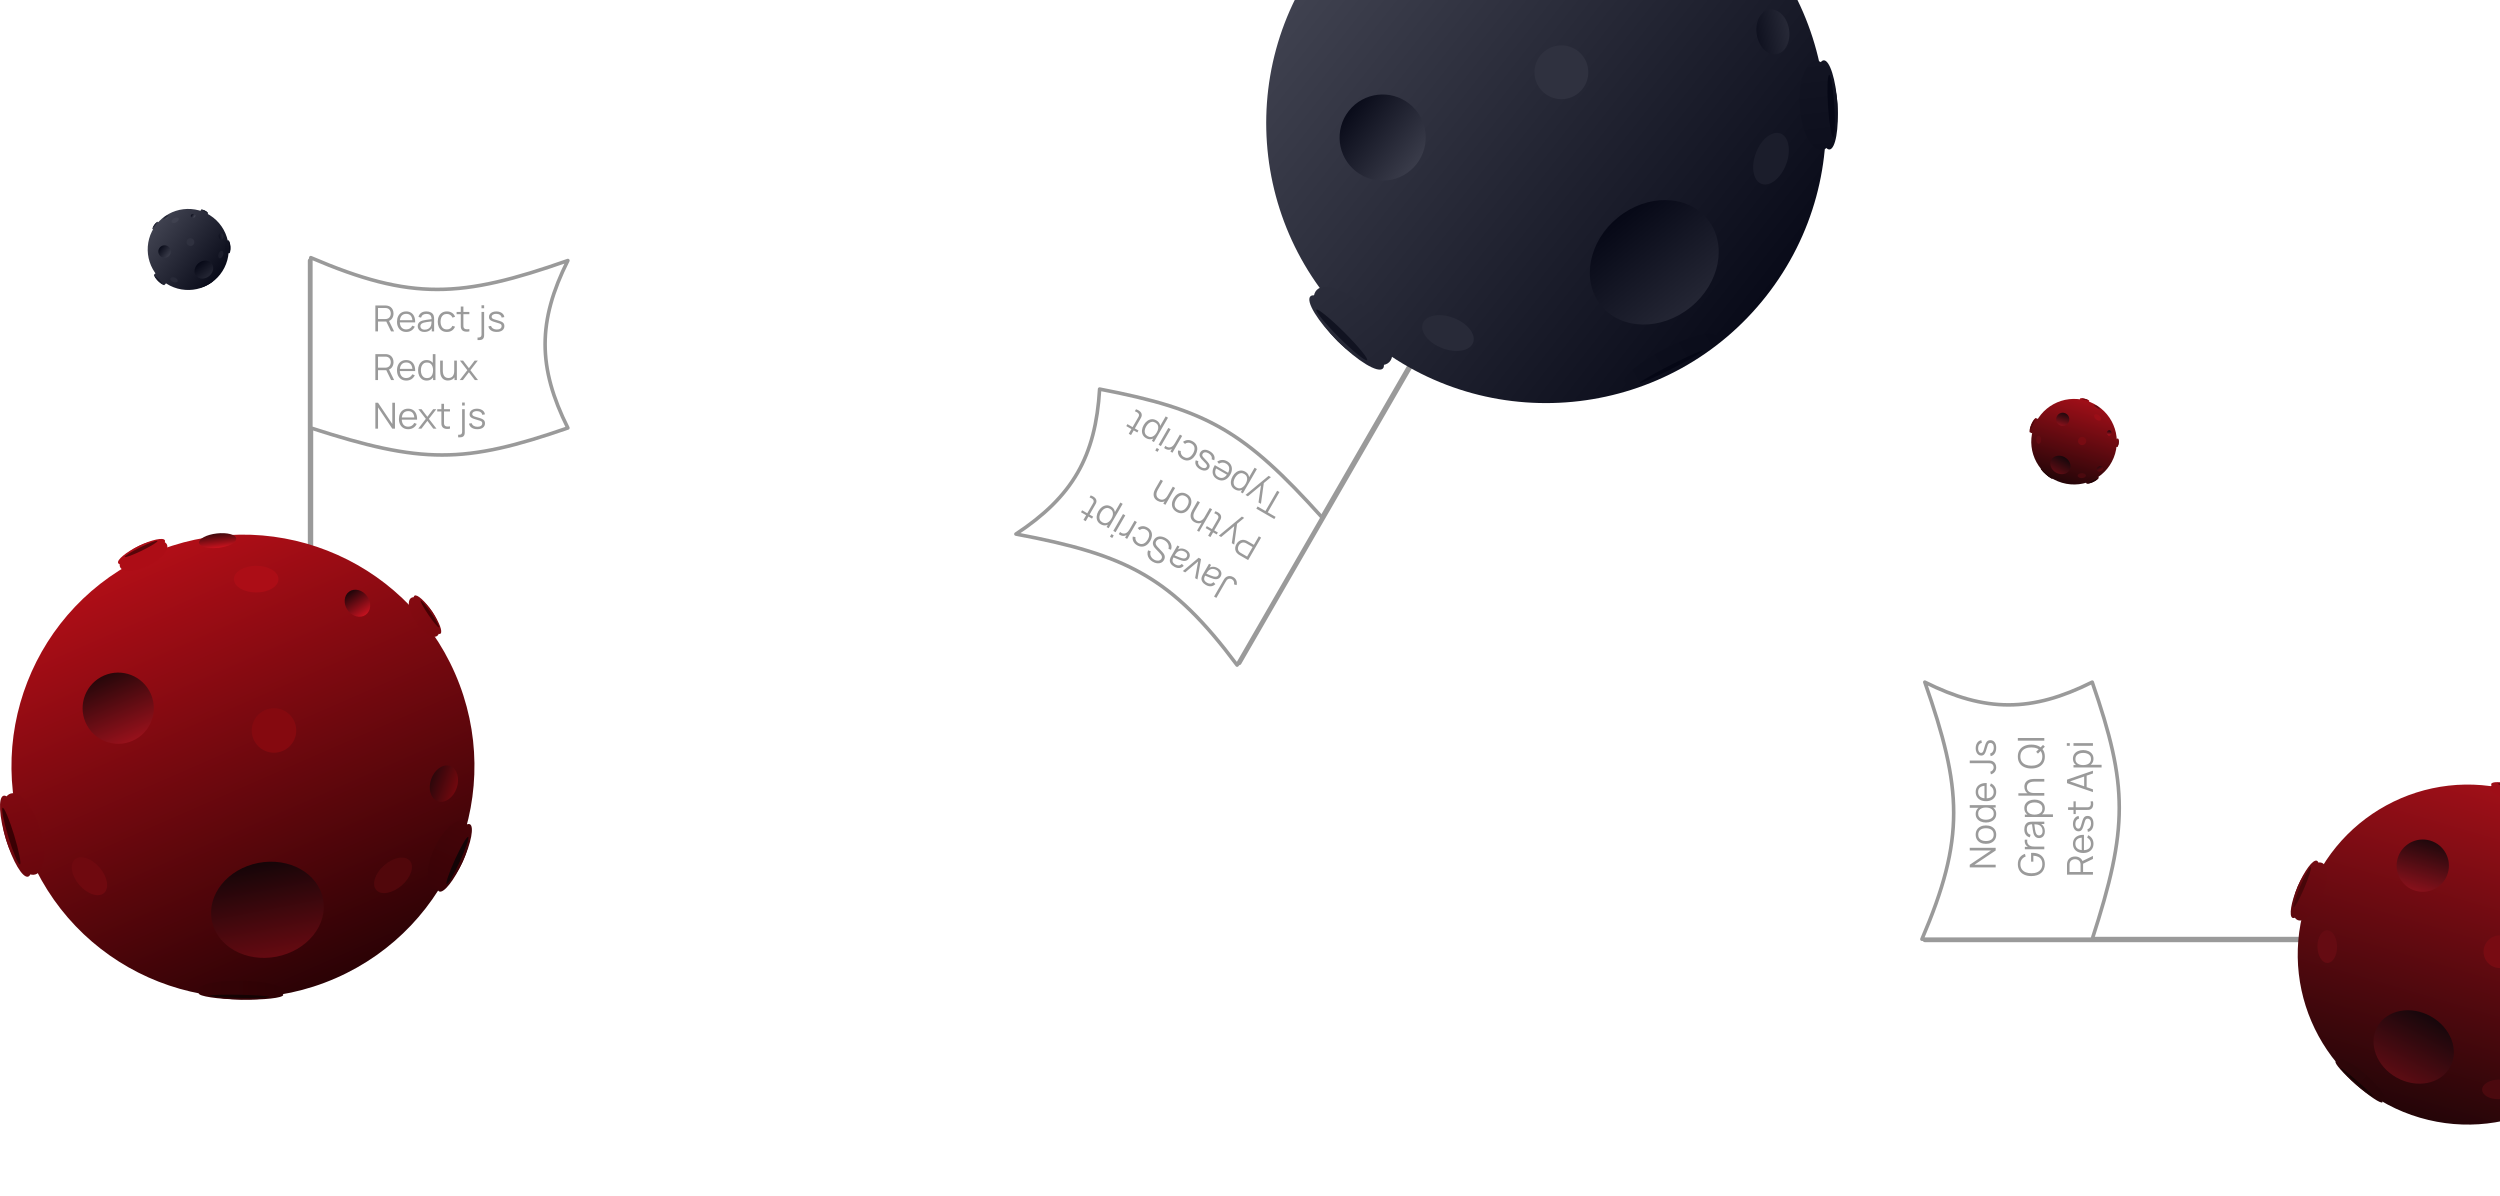 <svg width="1388" height="664" viewBox="0 0 1388 664" fill="none" xmlns="http://www.w3.org/2000/svg">
<g clip-path="url(#clip0_51_1657)">
<path d="M804.407 165.943L687.842 367.841" stroke="#9A9A9A" stroke-width="3" stroke-linecap="round"/>
<path d="M686.831 369.244C650.247 320.37 625.839 308.128 564.046 296.504C595.45 275.782 608.268 253.58 610.512 216.023C670.516 227.539 690.651 239.164 734.098 287.375L686.831 369.244Z" fill="white" stroke="#9A9A9A" stroke-width="2" stroke-linejoin="round"/>
<path d="M684.68 320.39C685.511 320.87 686.091 321.513 686.419 322.318C686.747 323.123 686.791 323.973 686.553 324.866L685.104 324.434C685.264 323.918 685.248 323.393 685.056 322.859C684.855 322.327 684.497 321.913 683.983 321.616C683.66 321.43 683.289 321.319 682.87 321.285C682.445 321.248 682.034 321.353 681.637 321.601C681.366 321.776 681.139 322.003 680.955 322.281C680.762 322.562 680.547 322.908 680.31 323.318L675.325 331.952L674.044 331.212L679.029 322.578C679.229 322.231 679.413 321.918 679.582 321.639C679.748 321.365 679.935 321.115 680.143 320.888C680.341 320.664 680.591 320.466 680.891 320.293C681.494 319.941 682.125 319.781 682.783 319.815C683.436 319.845 684.068 320.037 684.68 320.39ZM676.105 315.428C676.809 315.834 677.327 316.303 677.66 316.834C677.987 317.361 678.147 317.904 678.14 318.462C678.134 319.02 677.987 319.548 677.7 320.044C677.407 320.552 677.056 320.927 676.647 321.168C676.229 321.412 675.778 321.548 675.292 321.575C674.801 321.599 674.286 321.537 673.749 321.388C673.209 321.231 672.628 321.03 672.006 320.787C671.376 320.546 670.768 320.298 670.182 320.045C669.588 319.795 669.065 319.581 668.613 319.405L669.223 319.387C668.672 320.301 668.456 321.089 668.575 321.75C668.693 322.411 669.218 323.01 670.147 323.547C670.788 323.917 671.414 324.086 672.025 324.054C672.631 324.018 673.203 323.741 673.742 323.22L674.77 324.299C674.073 325.013 673.268 325.414 672.355 325.503C671.442 325.591 670.468 325.337 669.435 324.74C668.58 324.247 667.949 323.667 667.541 323.001C667.124 322.336 666.966 321.629 667.068 320.88C667.109 320.542 667.209 320.195 667.368 319.841C667.526 319.486 667.706 319.135 667.906 318.789L671.261 312.978L672.395 313.633L671.04 315.98L670.791 315.651C671.572 315.032 672.419 314.705 673.332 314.67C674.245 314.635 675.169 314.888 676.105 315.428ZM675.322 316.443C674.728 316.099 674.146 315.906 673.579 315.863C673.011 315.82 672.484 315.905 672 316.118C671.512 316.336 671.092 316.656 670.741 317.077C670.499 317.337 670.271 317.645 670.059 317.999C669.843 318.36 669.684 318.63 669.58 318.808L669.24 318.277C669.707 318.47 670.21 318.684 670.752 318.919C671.287 319.151 671.822 319.372 672.356 319.58C672.885 319.785 673.375 319.949 673.828 320.071C674.137 320.15 674.455 320.191 674.784 320.196C675.108 320.207 675.417 320.146 675.708 320.014C675.994 319.879 676.234 319.644 676.427 319.309C676.584 319.038 676.669 318.737 676.683 318.406C676.691 318.072 676.593 317.735 676.39 317.394C676.181 317.05 675.825 316.733 675.322 316.443ZM666.816 310.411L664.811 321.724L663.52 320.979L665.198 311.694L658.012 317.799L656.705 317.044L665.499 309.651L666.816 310.411ZM658.547 305.291C659.252 305.698 659.77 306.166 660.103 306.697C660.429 307.224 660.59 307.767 660.583 308.325C660.576 308.884 660.43 309.411 660.143 309.907C659.85 310.415 659.499 310.79 659.09 311.031C658.672 311.275 658.22 311.411 657.735 311.438C657.244 311.463 656.729 311.4 656.191 311.252C655.651 311.094 655.07 310.893 654.449 310.65C653.818 310.409 653.21 310.162 652.625 309.909C652.031 309.658 651.508 309.444 651.055 309.268L651.666 309.251C651.115 310.164 650.899 310.952 651.018 311.613C651.136 312.274 651.66 312.873 652.59 313.41C653.231 313.78 653.857 313.949 654.468 313.917C655.073 313.882 655.646 313.604 656.184 313.084L657.213 314.162C656.516 314.876 655.711 315.277 654.798 315.366C653.884 315.454 652.911 315.2 651.877 314.604C651.023 314.11 650.392 313.53 649.984 312.864C649.567 312.2 649.409 311.493 649.511 310.743C649.552 310.405 649.652 310.059 649.81 309.704C649.969 309.349 650.148 308.998 650.348 308.652L653.703 302.841L654.838 303.496L653.483 305.843L653.234 305.514C654.015 304.895 654.862 304.568 655.775 304.533C656.688 304.498 657.612 304.751 658.547 305.291ZM657.765 306.306C657.17 305.963 656.589 305.769 656.021 305.726C655.453 305.683 654.927 305.768 654.442 305.981C653.954 306.2 653.535 306.519 653.184 306.94C652.942 307.201 652.714 307.508 652.502 307.863C652.286 308.223 652.126 308.493 652.023 308.672L651.683 308.141C652.149 308.333 652.653 308.547 653.195 308.782C653.73 309.015 654.265 309.235 654.799 309.443C655.327 309.648 655.818 309.812 656.27 309.935C656.579 310.013 656.898 310.055 657.226 310.059C657.551 310.07 657.859 310.009 658.151 309.877C658.437 309.742 658.677 309.507 658.87 309.172C659.027 308.901 659.112 308.6 659.126 308.269C659.134 307.935 659.036 307.598 658.833 307.257C658.623 306.913 658.267 306.596 657.765 306.306ZM647.269 298.779C648.141 299.283 648.843 299.88 649.374 300.572C649.897 301.267 650.232 302.014 650.378 302.815C650.518 303.611 650.444 304.419 650.156 305.238L648.732 304.705C648.991 303.777 648.919 302.888 648.516 302.04C648.109 301.197 647.441 300.507 646.512 299.971C645.9 299.617 645.296 299.396 644.701 299.306C644.103 299.223 643.562 299.28 643.078 299.478C642.595 299.676 642.211 300.02 641.928 300.511C641.741 300.834 641.64 301.142 641.626 301.433C641.608 301.731 641.651 302.01 641.755 302.27C641.859 302.53 641.995 302.774 642.163 303.002C642.329 303.236 642.5 303.447 642.677 303.634L645.293 306.403C645.61 306.732 645.882 307.074 646.109 307.428C646.332 307.788 646.497 308.156 646.603 308.533C646.699 308.912 646.721 309.302 646.667 309.702C646.613 310.102 646.466 310.51 646.226 310.925C645.82 311.63 645.283 312.132 644.617 312.433C643.951 312.733 643.217 312.837 642.416 312.744C641.616 312.651 640.807 312.365 639.99 311.886C639.159 311.406 638.502 310.831 638.02 310.159C637.532 309.485 637.232 308.75 637.122 307.955C637.008 307.166 637.096 306.359 637.388 305.534L638.862 306.061C638.635 306.654 638.562 307.24 638.644 307.818C638.726 308.396 638.948 308.932 639.309 309.426C639.662 309.922 640.125 310.34 640.699 310.679C641.259 311.002 641.813 311.195 642.362 311.258C642.902 311.323 643.392 311.267 643.833 311.091C644.274 310.914 644.614 310.618 644.854 310.202C645.097 309.781 645.177 309.376 645.092 308.989C645.002 308.598 644.829 308.233 644.571 307.892C644.308 307.547 644.042 307.235 643.772 306.956L641.745 304.828C641.531 304.612 641.292 304.339 641.028 304.01C640.755 303.683 640.526 303.304 640.343 302.875C640.151 302.449 640.059 301.98 640.069 301.47C640.079 300.96 640.255 300.407 640.599 299.813C640.932 299.235 641.346 298.785 641.84 298.463C642.328 298.136 642.871 297.937 643.466 297.866C644.056 297.791 644.675 297.832 645.323 297.991C645.968 298.14 646.616 298.403 647.269 298.779ZM637.046 292.877C637.987 293.421 638.662 294.091 639.071 294.89C639.48 295.688 639.642 296.555 639.556 297.49C639.461 298.428 639.141 299.383 638.596 300.354C638.017 301.329 637.342 302.085 636.569 302.624C635.792 303.169 634.959 303.458 634.07 303.491C633.178 303.531 632.267 303.282 631.337 302.745C630.391 302.198 629.701 301.492 629.269 300.627C628.832 299.759 628.714 298.848 628.918 297.896L630.395 298.217C630.291 298.904 630.39 299.539 630.693 300.121C630.986 300.706 631.439 301.176 632.051 301.529C632.738 301.926 633.399 302.095 634.032 302.038C634.663 301.986 635.249 301.743 635.792 301.31C636.334 300.877 636.819 300.298 637.245 299.574C637.88 298.447 638.14 297.396 638.025 296.422C637.907 295.453 637.346 294.678 636.341 294.098C635.706 293.732 635.083 293.564 634.472 293.596C633.851 293.631 633.264 293.861 632.71 294.288L631.648 293.167C632.474 292.536 633.349 292.194 634.272 292.142C635.192 292.096 636.117 292.341 637.046 292.877ZM631.185 289.84L625.785 299.193L624.642 298.533L625.942 296.281L625.997 296.706C625.733 296.923 625.451 297.099 625.15 297.233C624.846 297.373 624.553 297.461 624.27 297.498C623.904 297.572 623.528 297.57 623.141 297.493C622.751 297.422 622.387 297.3 622.047 297.127C621.705 296.96 621.418 296.764 621.187 296.538L621.877 295.343C622.167 295.626 622.528 295.861 622.959 296.049C623.39 296.236 623.855 296.289 624.356 296.209C624.808 296.146 625.21 295.99 625.563 295.739C625.912 295.494 626.222 295.196 626.494 294.845C626.763 294.5 627.004 294.142 627.217 293.773L629.912 289.105L631.185 289.84ZM618.346 297.265L617.521 298.694L616.248 297.959L617.073 296.53L618.346 297.265ZM624.771 286.137L619.371 295.49L618.098 294.755L623.498 285.402L624.771 286.137ZM616.851 281.218C617.711 281.714 618.314 282.351 618.658 283.127C619 283.909 619.108 284.761 618.984 285.683C618.857 286.61 618.525 287.538 617.988 288.468C617.442 289.415 616.802 290.169 616.069 290.732C615.328 291.296 614.533 291.619 613.686 291.7C612.839 291.78 611.977 291.567 611.099 291.06C610.245 290.567 609.636 289.927 609.274 289.141C608.912 288.355 608.785 287.496 608.891 286.564C608.992 285.629 609.311 284.697 609.848 283.768C610.388 282.832 611.037 282.087 611.796 281.533C612.556 280.978 613.371 280.659 614.242 280.577C615.109 280.501 615.979 280.714 616.851 281.218ZM623.31 279.751L615.51 293.261L614.367 292.601L618.432 285.56L618.293 285.48L622.028 279.011L623.31 279.751ZM616.296 282.479C615.644 282.103 615.006 281.954 614.383 282.033C613.76 282.112 613.178 282.373 612.638 282.815C612.089 283.26 611.609 283.838 611.199 284.548C610.792 285.252 610.532 285.949 610.419 286.638C610.306 287.327 610.374 287.963 610.623 288.545C610.866 289.124 611.322 289.607 611.992 289.994C612.644 290.371 613.279 290.525 613.895 290.458C614.506 290.387 615.081 290.13 615.621 289.688C616.158 289.251 616.638 288.666 617.062 287.933C617.478 287.211 617.745 286.503 617.861 285.808C617.974 285.119 617.908 284.487 617.661 283.914C617.415 283.341 616.96 282.863 616.296 282.479ZM605.559 275.045C606.148 275.238 606.692 275.495 607.193 275.815C607.687 276.131 608.08 276.504 608.371 276.934C608.656 277.36 608.782 277.841 608.75 278.377C608.718 278.82 608.608 279.222 608.422 279.585C608.227 279.949 607.998 280.36 607.735 280.816L602.79 289.381L601.525 288.651L606.44 280.138C606.667 279.745 606.854 279.414 607.002 279.145C607.14 278.879 607.213 278.613 607.22 278.348C607.235 277.841 607.04 277.42 606.633 277.085C606.22 276.746 605.647 276.439 604.914 276.162L605.559 275.045ZM606.92 286.846L606.29 287.938L600.159 284.398L600.789 283.306L606.92 286.846ZM700.165 298.489L692.965 310.959L688.15 308.179C688.029 308.109 687.896 308.025 687.753 307.927C687.6 307.831 687.455 307.724 687.315 307.605C686.72 307.13 686.3 306.584 686.056 305.966C685.803 305.35 685.717 304.708 685.796 304.037C685.869 303.364 686.094 302.701 686.471 302.048C686.844 301.402 687.304 300.878 687.851 300.478C688.397 300.078 689.002 299.83 689.665 299.736C690.319 299.643 690.997 299.735 691.7 300.01C691.87 300.077 692.035 300.15 692.198 300.228C692.355 300.303 692.494 300.376 692.615 300.446L696.157 302.491L698.892 297.754L700.165 298.489ZM695.457 303.703L691.95 301.678C691.846 301.618 691.721 301.554 691.576 301.486C691.431 301.417 691.283 301.359 691.134 301.311C690.653 301.157 690.202 301.131 689.781 301.234C689.354 301.334 688.971 301.525 688.631 301.806C688.286 302.084 688.002 302.416 687.778 302.803C687.555 303.19 687.409 303.602 687.341 304.04C687.264 304.481 687.289 304.911 687.416 305.331C687.537 305.747 687.785 306.125 688.159 306.464C688.275 306.57 688.401 306.665 688.536 306.751C688.668 306.842 688.786 306.918 688.89 306.978L692.397 309.003L695.457 303.703ZM690.778 287.527L686.133 291.392L686.947 289.922L685.239 302.342L683.888 301.562L685.382 291.212L685.937 291.532L677.981 298.152L676.682 297.402L689.505 286.792L690.778 287.527ZM674.792 283.84C675.381 284.033 675.926 284.29 676.426 284.61C676.921 284.926 677.314 285.299 677.604 285.729C677.89 286.155 678.016 286.636 677.984 287.172C677.951 287.615 677.842 288.017 677.656 288.38C677.461 288.744 677.232 289.155 676.968 289.611L672.023 298.176L670.759 297.446L675.674 288.933C675.901 288.54 676.088 288.209 676.235 287.94C676.374 287.674 676.446 287.408 676.453 287.143C676.469 286.636 676.273 286.215 675.866 285.88C675.453 285.541 674.88 285.234 674.147 284.957L674.792 283.84ZM676.154 295.641L675.524 296.733L669.392 293.193L670.022 292.101L676.154 295.641ZM666.195 278.876L663.44 283.648C663.14 284.167 662.914 284.672 662.762 285.161C662.607 285.657 662.545 286.13 662.578 286.58C662.602 287.032 662.735 287.448 662.978 287.827C663.215 288.202 663.579 288.532 664.07 288.815C664.521 289.075 664.964 289.227 665.4 289.271C665.831 289.312 666.25 289.254 666.656 289.096C667.054 288.941 667.433 288.69 667.795 288.344C668.156 287.999 668.49 287.56 668.797 287.029L669.582 287.748C669.029 288.707 668.396 289.415 667.685 289.874C666.973 290.333 666.226 290.56 665.444 290.555C664.662 290.55 663.89 290.328 663.128 289.888C662.568 289.564 662.13 289.196 661.814 288.783C661.493 288.366 661.273 287.927 661.154 287.466C661.03 287.002 660.988 286.527 661.029 286.043C661.066 285.564 661.168 285.088 661.334 284.614C661.497 284.146 661.7 283.701 661.943 283.28L664.913 278.136L666.195 278.876ZM672.958 282.781L665.758 295.251L664.606 294.586L668.671 287.546L668.542 287.471L671.677 282.041L672.958 282.781ZM658.91 274.323C659.839 274.86 660.511 275.529 660.926 276.331C661.341 277.132 661.51 278.007 661.432 278.955C661.354 279.903 661.037 280.859 660.48 281.823C659.913 282.805 659.238 283.562 658.453 284.094C657.669 284.626 656.829 284.908 655.934 284.938C655.03 284.97 654.122 284.723 653.21 284.196C652.274 283.656 651.599 282.985 651.185 282.184C650.761 281.385 650.59 280.513 650.674 279.568C650.748 278.626 651.064 277.673 651.621 276.708C652.187 275.727 652.862 274.965 653.644 274.424C654.423 273.888 655.264 273.604 656.168 273.572C657.072 273.54 657.986 273.79 658.91 274.323ZM658.205 275.544C657.166 274.944 656.194 274.841 655.289 275.235C654.381 275.635 653.608 276.386 652.972 277.488C652.318 278.62 652.055 279.669 652.182 280.635C652.304 281.598 652.881 282.378 653.915 282.975C654.613 283.378 655.282 283.553 655.922 283.499C656.552 283.447 657.142 283.206 657.69 282.776C658.229 282.348 658.709 281.771 659.129 281.043C659.779 279.918 660.041 278.864 659.915 277.883C659.785 276.907 659.215 276.128 658.205 275.544ZM645.66 267.02L642.905 271.792C642.605 272.312 642.379 272.816 642.228 273.306C642.072 273.801 642.011 274.274 642.044 274.724C642.067 275.177 642.201 275.592 642.444 275.971C642.681 276.347 643.045 276.676 643.536 276.96C643.986 277.22 644.43 277.372 644.866 277.416C645.297 277.457 645.715 277.398 646.122 277.24C646.52 277.085 646.899 276.835 647.26 276.489C647.622 276.143 647.956 275.705 648.262 275.174L649.048 275.893C648.495 276.851 647.862 277.56 647.151 278.019C646.439 278.478 645.692 278.705 644.91 278.7C644.128 278.695 643.356 278.472 642.593 278.032C642.033 277.709 641.596 277.341 641.28 276.927C640.958 276.511 640.738 276.072 640.62 275.611C640.495 275.146 640.454 274.672 640.495 274.188C640.532 273.709 640.634 273.233 640.8 272.759C640.962 272.291 641.165 271.846 641.409 271.424L644.379 266.28L645.66 267.02ZM652.424 270.925L647.024 280.278L645.872 279.613L647.202 277.31L647.072 277.235L651.142 270.185L652.424 270.925ZM710.348 273.191L703.853 284.441L708.209 286.956L707.504 288.177L697.519 282.412L698.224 281.191L702.58 283.706L709.075 272.456L710.348 273.191ZM705.614 264.915L700.969 268.781L701.783 267.311L700.075 279.73L698.724 278.95L700.219 268.601L700.773 268.921L692.818 275.54L691.518 274.79L704.341 264.18L705.614 264.915ZM691.364 261.884C692.224 262.381 692.827 263.017 693.171 263.794C693.513 264.576 693.621 265.427 693.497 266.349C693.37 267.276 693.038 268.204 692.501 269.134C691.955 270.081 691.315 270.835 690.582 271.398C689.841 271.963 689.046 272.285 688.199 272.366C687.352 272.446 686.49 272.233 685.612 271.727C684.758 271.233 684.149 270.594 683.787 269.807C683.425 269.021 683.298 268.162 683.404 267.23C683.505 266.296 683.824 265.364 684.361 264.434C684.901 263.499 685.55 262.754 686.309 262.199C687.069 261.644 687.884 261.326 688.755 261.244C689.622 261.167 690.492 261.381 691.364 261.884ZM697.823 260.417L690.023 273.927L688.88 273.267L692.945 266.226L692.806 266.146L696.541 259.677L697.823 260.417ZM690.809 263.145C690.157 262.769 689.519 262.62 688.896 262.699C688.273 262.778 687.691 263.039 687.151 263.481C686.601 263.926 686.122 264.504 685.712 265.214C685.305 265.918 685.045 266.615 684.932 267.304C684.819 267.993 684.887 268.629 685.136 269.212C685.379 269.791 685.835 270.274 686.505 270.66C687.157 271.037 687.792 271.191 688.408 271.124C689.019 271.053 689.594 270.796 690.134 270.354C690.671 269.917 691.151 269.332 691.575 268.599C691.991 267.877 692.258 267.169 692.374 266.474C692.487 265.785 692.421 265.154 692.174 264.58C691.928 264.007 691.473 263.529 690.809 263.145ZM681.356 256.106C682.269 256.633 682.943 257.291 683.379 258.082C683.81 258.87 683.998 259.737 683.944 260.683C683.891 261.63 683.579 262.597 683.009 263.584C682.419 264.606 681.727 265.384 680.933 265.919C680.139 266.454 679.297 266.733 678.405 266.757C677.508 266.778 676.609 266.529 675.708 266.009C674.785 265.475 674.12 264.807 673.714 264.003C673.305 263.205 673.161 262.314 673.283 261.329C673.405 260.345 673.797 259.313 674.459 258.232L675.758 258.982L675.498 259.433C674.821 260.658 674.556 261.725 674.701 262.633C674.841 263.537 675.39 264.266 676.349 264.82C677.353 265.4 678.312 265.518 679.226 265.176C680.134 264.83 680.936 264.054 681.633 262.847C682.313 261.67 682.575 260.601 682.421 259.642C682.257 258.685 681.685 257.924 680.703 257.357C680.034 256.97 679.362 256.787 678.689 256.806C678.007 256.828 677.353 257.047 676.727 257.463L675.806 256.319C676.646 255.719 677.556 255.402 678.538 255.368C679.51 255.337 680.45 255.583 681.356 256.106ZM682.288 262.752L681.673 263.818L674.528 259.693L675.143 258.627L682.288 262.752ZM671.687 250.535C672.784 251.168 673.551 251.927 673.988 252.81C674.419 253.69 674.472 254.598 674.147 255.535L672.723 255.001C672.891 254.39 672.821 253.784 672.514 253.183C672.197 252.585 671.675 252.076 670.948 251.656C670.238 251.246 669.593 251.069 669.013 251.127C668.43 251.191 667.99 251.479 667.693 251.993C667.526 252.282 667.458 252.554 667.487 252.81C667.507 253.068 667.672 253.39 667.98 253.776C668.289 254.162 668.777 254.69 669.444 255.36C670.16 256.081 670.69 256.695 671.036 257.203C671.382 257.71 671.569 258.173 671.598 258.59C671.623 259.012 671.509 259.443 671.256 259.882C670.949 260.413 670.531 260.791 670.001 261.016C669.467 261.247 668.871 261.319 668.214 261.231C667.553 261.15 666.87 260.906 666.165 260.499C665.461 260.092 664.898 259.614 664.477 259.063C664.047 258.514 663.78 257.937 663.676 257.33C663.572 256.723 663.645 256.13 663.895 255.551L665.329 256.067C665.099 256.666 665.123 257.257 665.402 257.841C665.671 258.428 666.155 258.93 666.853 259.349C667.507 259.749 668.12 259.934 668.692 259.903C669.261 259.877 669.674 259.642 669.931 259.197C670.074 258.949 670.122 258.692 670.076 258.427C670.025 258.167 669.849 257.845 669.546 257.463C669.238 257.077 668.771 256.58 668.144 255.972C667.41 255.256 666.868 254.635 666.518 254.109C666.167 253.583 665.983 253.096 665.965 252.647C665.947 252.198 666.078 251.731 666.358 251.246C666.868 250.362 667.599 249.857 668.55 249.729C669.493 249.603 670.538 249.872 671.687 250.535ZM662.202 245.048C663.144 245.591 663.819 246.262 664.228 247.06C664.637 247.858 664.798 248.725 664.712 249.66C664.617 250.599 664.297 251.553 663.752 252.524C663.174 253.499 662.498 254.256 661.725 254.795C660.948 255.339 660.116 255.628 659.227 255.662C658.334 255.701 657.423 255.452 656.494 254.915C655.547 254.369 654.858 253.663 654.426 252.797C653.988 251.929 653.871 251.018 654.074 250.066L655.551 250.387C655.447 251.074 655.547 251.709 655.849 252.291C656.143 252.877 656.595 253.346 657.207 253.699C657.894 254.096 658.555 254.265 659.188 254.208C659.819 254.156 660.405 253.913 660.948 253.48C661.491 253.047 661.975 252.468 662.401 251.744C663.036 250.617 663.296 249.566 663.181 248.592C663.063 247.623 662.502 246.849 661.497 246.269C660.862 245.902 660.239 245.735 659.628 245.767C659.008 245.801 658.42 246.032 657.866 246.458L656.804 245.337C657.631 244.706 658.505 244.364 659.429 244.312C660.348 244.266 661.273 244.511 662.202 245.048ZM656.342 242.01L650.942 251.363L649.799 250.703L651.099 248.452L651.154 248.876C650.89 249.093 650.607 249.269 650.307 249.403C650.003 249.543 649.709 249.632 649.426 249.668C649.06 249.742 648.684 249.74 648.297 249.663C647.907 249.592 647.543 249.47 647.204 249.298C646.861 249.131 646.574 248.934 646.343 248.708L647.033 247.513C647.324 247.796 647.684 248.032 648.115 248.219C648.546 248.406 649.012 248.459 649.512 248.379C649.964 248.316 650.366 248.16 650.719 247.909C651.068 247.664 651.379 247.366 651.651 247.015C651.919 246.67 652.16 246.313 652.374 245.943L655.069 241.275L656.342 242.01ZM643.502 249.435L642.677 250.864L641.404 250.129L642.229 248.7L643.502 249.435ZM649.927 238.307L644.527 247.66L643.254 246.925L648.654 237.572L649.927 238.307ZM642.007 233.388C642.868 233.885 643.47 234.521 643.815 235.297C644.156 236.08 644.265 236.931 644.141 237.853C644.013 238.78 643.681 239.708 643.145 240.638C642.598 241.585 641.958 242.339 641.226 242.902C640.484 243.466 639.69 243.789 638.842 243.87C637.995 243.95 637.133 243.737 636.255 243.231C635.401 242.737 634.793 242.097 634.431 241.311C634.069 240.525 633.941 239.666 634.048 238.734C634.149 237.8 634.467 236.867 635.004 235.938C635.544 235.003 636.194 234.258 636.953 233.703C637.712 233.148 638.527 232.83 639.398 232.747C640.266 232.671 641.136 232.885 642.007 233.388ZM648.466 231.921L640.666 245.431L639.523 244.771L643.588 237.73L643.45 237.65L647.185 231.181L648.466 231.921ZM641.452 234.649C640.8 234.273 640.162 234.124 639.539 234.203C638.916 234.282 638.334 234.543 637.794 234.985C637.245 235.43 636.765 236.008 636.355 236.718C635.948 237.422 635.689 238.119 635.576 238.808C635.463 239.497 635.53 240.133 635.779 240.715C636.022 241.295 636.479 241.777 637.148 242.164C637.801 242.541 638.435 242.695 639.051 242.628C639.662 242.557 640.237 242.3 640.778 241.858C641.315 241.421 641.795 240.836 642.218 240.103C642.635 239.381 642.901 238.673 643.018 237.978C643.131 237.289 643.064 236.658 642.818 236.084C642.571 235.511 642.116 235.033 641.452 234.649ZM630.715 227.215C631.304 227.408 631.848 227.665 632.349 227.985C632.844 228.301 633.237 228.674 633.527 229.104C633.812 229.53 633.939 230.011 633.907 230.547C633.874 230.99 633.765 231.393 633.579 231.755C633.384 232.119 633.154 232.53 632.891 232.986L627.946 241.551L626.682 240.821L631.597 232.308C631.823 231.915 632.01 231.585 632.158 231.316C632.296 231.049 632.369 230.783 632.376 230.518C632.392 230.011 632.196 229.59 631.789 229.255C631.376 228.917 630.803 228.609 630.07 228.332L630.715 227.215ZM632.077 239.017L631.447 240.108L625.315 236.568L625.945 235.477L632.077 239.017Z" fill="#9A9A9A"/>
</g>
<g clip-path="url(#clip1_51_1657)">
<path d="M1301.91 521.604H1068.78" stroke="#9A9A9A" stroke-width="3" stroke-linecap="round"/>
<path d="M1067.06 521.43C1091.09 465.31 1089.49 438.052 1068.66 378.725C1102.31 395.561 1127.94 395.561 1161.59 378.725C1181.62 436.449 1181.62 459.698 1161.59 521.43H1067.06Z" fill="white" stroke="#9A9A9A" stroke-width="2" stroke-linejoin="round"/>
<path d="M1108 481.596H1093.6V480.116L1105.4 472.186H1093.6V470.706H1108V472.186L1096.19 480.116H1108V481.596ZM1108.3 463.395C1108.3 464.468 1108.06 465.385 1107.57 466.145C1107.08 466.905 1106.41 467.488 1105.55 467.895C1104.69 468.301 1103.7 468.505 1102.59 468.505C1101.46 468.505 1100.46 468.298 1099.61 467.885C1098.76 467.471 1098.09 466.885 1097.62 466.125C1097.14 465.358 1096.9 464.448 1096.9 463.395C1096.9 462.315 1097.14 461.395 1097.63 460.635C1098.11 459.868 1098.78 459.285 1099.64 458.885C1100.49 458.478 1101.48 458.275 1102.59 458.275C1103.72 458.275 1104.72 458.478 1105.58 458.885C1106.43 459.291 1107.1 459.878 1107.58 460.645C1108.06 461.411 1108.3 462.328 1108.3 463.395ZM1106.89 463.395C1106.89 462.195 1106.49 461.301 1105.7 460.715C1104.9 460.128 1103.86 459.835 1102.59 459.835C1101.28 459.835 1100.24 460.131 1099.47 460.725C1098.7 461.311 1098.31 462.201 1098.31 463.395C1098.31 464.201 1098.49 464.868 1098.86 465.395C1099.22 465.915 1099.72 466.305 1100.37 466.565C1101.01 466.818 1101.75 466.945 1102.59 466.945C1103.89 466.945 1104.93 466.645 1105.72 466.045C1106.5 465.445 1106.89 464.561 1106.89 463.395ZM1108.3 451.879C1108.3 452.885 1108.05 453.745 1107.55 454.459C1107.04 455.172 1106.36 455.719 1105.5 456.099C1104.64 456.479 1103.67 456.669 1102.59 456.669C1101.52 456.669 1100.55 456.482 1099.69 456.109C1098.83 455.729 1098.15 455.185 1097.65 454.479C1097.15 453.772 1096.9 452.925 1096.9 451.939C1096.9 450.925 1097.15 450.072 1097.64 449.379C1098.13 448.685 1098.81 448.162 1099.67 447.809C1100.52 447.449 1101.5 447.269 1102.59 447.269C1103.66 447.269 1104.63 447.445 1105.5 447.799C1106.36 448.152 1107.04 448.672 1107.55 449.359C1108.05 450.045 1108.3 450.885 1108.3 451.879ZM1106.93 451.729C1106.93 450.962 1106.74 450.329 1106.37 449.829C1106 449.329 1105.48 448.955 1104.83 448.709C1104.17 448.462 1103.42 448.339 1102.59 448.339C1101.74 448.339 1101 448.462 1100.35 448.709C1099.7 448.955 1099.19 449.329 1098.82 449.829C1098.45 450.322 1098.27 450.945 1098.27 451.699C1098.27 452.472 1098.46 453.112 1098.84 453.619C1099.22 454.125 1099.74 454.502 1100.39 454.749C1101.04 454.989 1101.78 455.109 1102.59 455.109C1103.41 455.109 1104.15 454.985 1104.81 454.739C1105.46 454.485 1105.98 454.109 1106.36 453.609C1106.74 453.109 1106.93 452.482 1106.93 451.729ZM1108 448.339H1099.87V448.499H1093.6V447.019H1108V448.339ZM1108.3 439.643C1108.3 440.697 1108.07 441.61 1107.6 442.383C1107.13 443.15 1106.48 443.747 1105.63 444.173C1104.78 444.6 1103.79 444.813 1102.65 444.813C1101.47 444.813 1100.45 444.603 1099.59 444.183C1098.73 443.763 1098.07 443.173 1097.6 442.413C1097.13 441.647 1096.9 440.743 1096.9 439.703C1096.9 438.637 1097.15 437.727 1097.64 436.973C1098.13 436.22 1098.83 435.65 1099.74 435.263C1100.65 434.877 1101.74 434.7 1103.01 434.733V436.233H1102.49C1101.09 436.26 1100.03 436.563 1099.32 437.143C1098.61 437.717 1098.25 438.557 1098.25 439.663C1098.25 440.823 1098.63 441.713 1099.38 442.333C1100.13 442.947 1101.21 443.253 1102.6 443.253C1103.96 443.253 1105.02 442.947 1105.77 442.333C1106.52 441.713 1106.89 440.837 1106.89 439.703C1106.89 438.93 1106.71 438.257 1106.36 437.683C1106 437.103 1105.48 436.647 1104.81 436.313L1105.34 434.943C1106.28 435.37 1107.01 436 1107.53 436.833C1108.04 437.66 1108.3 438.597 1108.3 439.643ZM1103.01 443.773H1101.78V435.523H1103.01V443.773ZM1108.29 426.05C1108.29 427.01 1108.02 427.833 1107.49 428.52C1106.96 429.207 1106.24 429.67 1105.35 429.91L1105 428.44C1105.53 428.32 1105.97 428.043 1106.34 427.61C1106.7 427.17 1106.88 426.653 1106.88 426.06C1106.88 425.687 1106.79 425.31 1106.61 424.93C1106.43 424.543 1106.13 424.24 1105.72 424.02C1105.43 423.873 1105.12 423.79 1104.79 423.77C1104.45 423.743 1104.04 423.73 1103.57 423.73H1093.6V422.25H1103.57C1103.97 422.25 1104.33 422.253 1104.66 422.26C1104.98 422.267 1105.29 422.303 1105.59 422.37C1105.88 422.43 1106.18 422.547 1106.48 422.72C1107.09 423.067 1107.54 423.533 1107.84 424.12C1108.14 424.7 1108.29 425.343 1108.29 426.05ZM1108.29 415.203C1108.29 416.469 1108.02 417.513 1107.47 418.333C1106.92 419.146 1106.16 419.646 1105.19 419.833L1104.94 418.333C1105.55 418.173 1106.04 417.809 1106.41 417.243C1106.77 416.669 1106.95 415.963 1106.95 415.123C1106.95 414.303 1106.78 413.656 1106.44 413.183C1106.09 412.709 1105.62 412.473 1105.03 412.473C1104.7 412.473 1104.43 412.549 1104.22 412.703C1104.01 412.849 1103.81 413.153 1103.63 413.613C1103.45 414.073 1103.24 414.759 1102.99 415.673C1102.72 416.653 1102.46 417.419 1102.19 417.973C1101.92 418.526 1101.62 418.919 1101.27 419.153C1100.92 419.386 1100.49 419.503 1099.98 419.503C1099.37 419.503 1098.83 419.329 1098.37 418.983C1097.9 418.636 1097.54 418.156 1097.29 417.543C1097.03 416.929 1096.9 416.216 1096.9 415.403C1096.9 414.589 1097.03 413.863 1097.3 413.223C1097.56 412.576 1097.93 412.056 1098.4 411.663C1098.87 411.269 1099.42 411.036 1100.05 410.963L1100.32 412.463C1099.69 412.563 1099.19 412.879 1098.82 413.413C1098.45 413.939 1098.25 414.609 1098.24 415.423C1098.22 416.189 1098.37 416.813 1098.68 417.293C1098.99 417.773 1099.4 418.013 1099.91 418.013C1100.2 418.013 1100.44 417.926 1100.65 417.753C1100.85 417.579 1101.04 417.266 1101.22 416.813C1101.4 416.353 1101.6 415.699 1101.81 414.853C1102.06 413.859 1102.33 413.079 1102.61 412.513C1102.89 411.946 1103.22 411.543 1103.6 411.303C1103.98 411.063 1104.45 410.943 1105.01 410.943C1106.03 410.943 1106.83 411.323 1107.42 412.083C1108 412.836 1108.29 413.876 1108.29 415.203ZM1135.3 479.83C1135.3 480.843 1135.12 481.757 1134.77 482.57C1134.42 483.383 1133.91 484.077 1133.26 484.65C1132.61 485.217 1131.82 485.65 1130.9 485.95C1129.97 486.25 1128.94 486.4 1127.8 486.4C1126.29 486.4 1124.98 486.14 1123.86 485.62C1122.73 485.093 1121.86 484.34 1121.24 483.36C1120.62 482.38 1120.31 481.203 1120.31 479.83C1120.31 478.297 1120.67 477.05 1121.39 476.09C1122.1 475.123 1123.06 474.45 1124.27 474.07L1124.63 475.55C1123.75 475.863 1123.05 476.38 1122.52 477.1C1121.99 477.813 1121.73 478.703 1121.73 479.77C1121.72 480.897 1121.98 481.833 1122.49 482.58C1123 483.327 1123.71 483.89 1124.63 484.27C1125.54 484.643 1126.6 484.833 1127.8 484.84C1129 484.847 1130.06 484.663 1130.97 484.29C1131.88 483.91 1132.59 483.343 1133.11 482.59C1133.62 481.837 1133.88 480.897 1133.89 479.77C1133.89 478.737 1133.69 477.883 1133.29 477.21C1132.89 476.537 1132.32 476.027 1131.57 475.68C1130.82 475.327 1129.94 475.127 1128.92 475.08V478.4H1127.66V473.54C1127.81 473.52 1127.98 473.51 1128.15 473.51C1128.32 473.503 1128.44 473.5 1128.51 473.5C1129.81 473.5 1130.97 473.733 1132 474.2C1133.02 474.667 1133.83 475.37 1134.42 476.31C1135.01 477.243 1135.3 478.417 1135.3 479.83ZM1135 471.498H1124.2V470.178H1126.8L1126.46 470.438C1126.14 470.318 1125.85 470.162 1125.58 469.968C1125.31 469.775 1125.08 469.565 1124.91 469.338C1124.66 469.058 1124.48 468.732 1124.35 468.358C1124.22 467.985 1124.14 467.608 1124.12 467.228C1124.09 466.848 1124.12 466.502 1124.2 466.188H1125.58C1125.48 466.582 1125.46 467.012 1125.51 467.478C1125.56 467.945 1125.75 468.375 1126.07 468.768C1126.35 469.128 1126.69 469.398 1127.08 469.578C1127.47 469.758 1127.88 469.878 1128.32 469.938C1128.75 469.998 1129.18 470.028 1129.61 470.028H1135V471.498ZM1135.3 461.612C1135.3 462.425 1135.15 463.108 1134.86 463.662C1134.57 464.208 1134.18 464.618 1133.69 464.892C1133.2 465.165 1132.67 465.302 1132.1 465.302C1131.51 465.302 1131.01 465.185 1130.6 464.952C1130.18 464.712 1129.84 464.388 1129.57 463.982C1129.3 463.568 1129.1 463.092 1128.96 462.552C1128.83 462.005 1128.71 461.402 1128.61 460.742C1128.5 460.075 1128.41 459.425 1128.34 458.792C1128.26 458.152 1128.18 457.592 1128.11 457.112L1128.43 457.632C1127.36 457.612 1126.57 457.818 1126.06 458.252C1125.55 458.685 1125.29 459.438 1125.29 460.512C1125.29 461.252 1125.46 461.878 1125.79 462.392C1126.12 462.898 1126.65 463.255 1127.37 463.462L1126.95 464.892C1125.98 464.645 1125.23 464.148 1124.7 463.402C1124.17 462.655 1123.9 461.685 1123.9 460.492C1123.9 459.505 1124.09 458.668 1124.46 457.982C1124.83 457.288 1125.36 456.798 1126.06 456.512C1126.37 456.378 1126.72 456.292 1127.11 456.252C1127.5 456.212 1127.89 456.192 1128.29 456.192H1135V457.502H1132.29L1132.45 457.122C1133.38 457.488 1134.08 458.058 1134.57 458.832C1135.06 459.605 1135.3 460.532 1135.3 461.612ZM1134.03 461.442C1134.03 460.755 1133.91 460.155 1133.66 459.642C1133.41 459.128 1133.08 458.715 1132.65 458.402C1132.22 458.088 1131.73 457.885 1131.19 457.792C1130.84 457.712 1130.46 457.668 1130.05 457.662C1129.63 457.655 1129.32 457.652 1129.11 457.652L1129.4 457.092C1129.47 457.592 1129.53 458.135 1129.6 458.722C1129.67 459.302 1129.74 459.875 1129.83 460.442C1129.92 461.002 1130.02 461.508 1130.14 461.962C1130.23 462.268 1130.35 462.565 1130.51 462.852C1130.66 463.138 1130.87 463.375 1131.13 463.562C1131.39 463.742 1131.71 463.832 1132.1 463.832C1132.41 463.832 1132.72 463.755 1133.01 463.602C1133.3 463.442 1133.55 463.188 1133.74 462.842C1133.93 462.488 1134.03 462.022 1134.03 461.442ZM1135.3 448.738C1135.3 449.732 1135.05 450.572 1134.55 451.258C1134.04 451.945 1133.36 452.465 1132.5 452.818C1131.63 453.172 1130.66 453.348 1129.59 453.348C1128.5 453.348 1127.52 453.172 1126.67 452.818C1125.81 452.458 1125.13 451.932 1124.64 451.238C1124.15 450.545 1123.9 449.692 1123.9 448.678C1123.9 447.692 1124.15 446.845 1124.65 446.138C1125.15 445.432 1125.83 444.892 1126.69 444.518C1127.55 444.138 1128.52 443.948 1129.59 443.948C1130.67 443.948 1131.64 444.138 1132.5 444.518C1133.36 444.898 1134.04 445.445 1134.55 446.158C1135.05 446.872 1135.3 447.732 1135.3 448.738ZM1139.8 453.598H1124.2V452.278H1132.33V452.118H1139.8V453.598ZM1133.93 448.888C1133.93 448.135 1133.74 447.508 1133.36 447.008C1132.98 446.508 1132.46 446.135 1131.81 445.888C1131.15 445.635 1130.41 445.508 1129.59 445.508C1128.78 445.508 1128.04 445.632 1127.39 445.878C1126.74 446.125 1126.22 446.502 1125.84 447.008C1125.46 447.508 1125.27 448.145 1125.27 448.918C1125.27 449.672 1125.45 450.298 1125.82 450.798C1126.19 451.292 1126.7 451.662 1127.35 451.908C1128 452.155 1128.74 452.278 1129.59 452.278C1130.42 452.278 1131.17 452.155 1131.83 451.908C1132.48 451.662 1133 451.288 1133.37 450.788C1133.74 450.288 1133.93 449.655 1133.93 448.888ZM1135 433.952H1129.49C1128.89 433.952 1128.34 434.009 1127.84 434.122C1127.33 434.236 1126.89 434.419 1126.52 434.672C1126.14 434.919 1125.85 435.242 1125.64 435.642C1125.43 436.036 1125.33 436.516 1125.33 437.082C1125.33 437.602 1125.42 438.062 1125.6 438.462C1125.78 438.856 1126.04 439.189 1126.38 439.462C1126.71 439.729 1127.12 439.932 1127.6 440.072C1128.08 440.212 1128.63 440.282 1129.24 440.282L1129.01 441.322C1127.9 441.322 1126.97 441.129 1126.22 440.742C1125.47 440.356 1124.9 439.822 1124.51 439.142C1124.12 438.462 1123.93 437.682 1123.93 436.802C1123.93 436.156 1124.03 435.592 1124.23 435.112C1124.43 434.626 1124.7 434.216 1125.04 433.882C1125.38 433.542 1125.77 433.269 1126.21 433.062C1126.64 432.856 1127.11 432.706 1127.6 432.612C1128.09 432.519 1128.57 432.472 1129.06 432.472H1135V433.952ZM1135 441.762H1120.6V440.432H1128.73V440.282H1135V441.762ZM1135.29 414.563L1131.47 418.403L1130.47 417.403L1134.29 413.583L1135.29 414.563ZM1135.3 420.043C1135.3 421.477 1134.98 422.687 1134.35 423.673C1133.71 424.66 1132.83 425.407 1131.7 425.913C1130.57 426.42 1129.27 426.673 1127.8 426.673C1126.33 426.673 1125.03 426.42 1123.9 425.913C1122.77 425.407 1121.89 424.66 1121.26 423.673C1120.62 422.687 1120.3 421.477 1120.3 420.043C1120.3 418.603 1120.62 417.393 1121.26 416.413C1121.89 415.427 1122.77 414.68 1123.9 414.173C1125.03 413.66 1126.33 413.403 1127.8 413.403C1129.27 413.403 1130.57 413.66 1131.7 414.173C1132.83 414.68 1133.71 415.427 1134.35 416.413C1134.98 417.393 1135.3 418.603 1135.3 420.043ZM1133.89 420.043C1133.89 418.917 1133.63 417.977 1133.12 417.223C1132.61 416.47 1131.89 415.907 1130.98 415.533C1130.06 415.153 1129 414.963 1127.8 414.963C1126.6 414.963 1125.54 415.153 1124.63 415.533C1123.72 415.907 1123 416.47 1122.49 417.223C1121.98 417.977 1121.72 418.917 1121.71 420.043C1121.71 421.17 1121.97 422.107 1122.48 422.853C1122.99 423.6 1123.71 424.163 1124.63 424.543C1125.54 424.917 1126.6 425.107 1127.8 425.113C1129 425.12 1130.06 424.937 1130.97 424.563C1131.88 424.183 1132.59 423.617 1133.11 422.863C1133.62 422.11 1133.88 421.17 1133.89 420.043ZM1135 411.201H1120.3V409.731H1135V411.201ZM1162 485.6H1147.6V480.04C1147.6 479.9 1147.61 479.743 1147.62 479.57C1147.63 479.39 1147.65 479.21 1147.68 479.03C1147.79 478.277 1148.06 477.64 1148.47 477.12C1148.88 476.593 1149.39 476.197 1150.01 475.93C1150.63 475.657 1151.32 475.52 1152.07 475.52C1153.16 475.52 1154.1 475.807 1154.9 476.38C1155.7 476.953 1156.2 477.773 1156.41 478.84L1156.53 479.35V484.13H1162V485.6ZM1162 476.88L1156.14 479.72L1155.6 478.31L1162 475.19V476.88ZM1155.13 484.13V480.08C1155.13 479.96 1155.12 479.82 1155.11 479.66C1155.1 479.5 1155.07 479.343 1155.04 479.19C1154.93 478.697 1154.73 478.293 1154.43 477.98C1154.13 477.66 1153.77 477.423 1153.36 477.27C1152.95 477.11 1152.52 477.03 1152.07 477.03C1151.62 477.03 1151.19 477.11 1150.78 477.27C1150.36 477.423 1150 477.66 1149.7 477.98C1149.4 478.293 1149.2 478.697 1149.09 479.19C1149.06 479.343 1149.04 479.5 1149.03 479.66C1149.02 479.82 1149.01 479.96 1149.01 480.08V484.13H1155.13ZM1162.3 468.413C1162.3 469.466 1162.07 470.379 1161.6 471.153C1161.13 471.919 1160.48 472.516 1159.63 472.943C1158.78 473.369 1157.79 473.583 1156.65 473.583C1155.47 473.583 1154.45 473.373 1153.59 472.953C1152.73 472.533 1152.07 471.943 1151.6 471.183C1151.13 470.416 1150.9 469.513 1150.9 468.473C1150.9 467.406 1151.15 466.496 1151.64 465.743C1152.13 464.989 1152.83 464.419 1153.74 464.033C1154.65 463.646 1155.74 463.469 1157.01 463.503V465.003H1156.49C1155.09 465.029 1154.03 465.333 1153.32 465.913C1152.61 466.486 1152.25 467.326 1152.25 468.433C1152.25 469.593 1152.63 470.483 1153.38 471.103C1154.13 471.716 1155.21 472.023 1156.6 472.023C1157.96 472.023 1159.02 471.716 1159.77 471.103C1160.52 470.483 1160.89 469.606 1160.89 468.473C1160.89 467.699 1160.71 467.026 1160.36 466.453C1160 465.873 1159.48 465.416 1158.81 465.083L1159.34 463.713C1160.28 464.139 1161.01 464.769 1161.53 465.603C1162.04 466.429 1162.3 467.366 1162.3 468.413ZM1157.01 472.543H1155.78V464.293H1157.01V472.543ZM1162.29 457.254C1162.29 458.52 1162.02 459.564 1161.47 460.384C1160.92 461.197 1160.16 461.697 1159.19 461.884L1158.94 460.384C1159.55 460.224 1160.04 459.86 1160.41 459.294C1160.77 458.72 1160.95 458.014 1160.95 457.174C1160.95 456.354 1160.78 455.707 1160.44 455.234C1160.09 454.76 1159.62 454.524 1159.03 454.524C1158.7 454.524 1158.43 454.6 1158.22 454.754C1158.01 454.9 1157.81 455.204 1157.63 455.664C1157.45 456.124 1157.24 456.81 1156.99 457.724C1156.72 458.704 1156.46 459.47 1156.19 460.024C1155.92 460.577 1155.62 460.97 1155.27 461.204C1154.92 461.437 1154.49 461.554 1153.98 461.554C1153.37 461.554 1152.83 461.38 1152.37 461.034C1151.9 460.687 1151.54 460.207 1151.29 459.594C1151.03 458.98 1150.9 458.267 1150.9 457.454C1150.9 456.64 1151.03 455.914 1151.3 455.274C1151.56 454.627 1151.93 454.107 1152.4 453.714C1152.87 453.32 1153.42 453.087 1154.05 453.014L1154.32 454.514C1153.69 454.614 1153.19 454.93 1152.82 455.464C1152.45 455.99 1152.25 456.66 1152.24 457.474C1152.22 458.24 1152.37 458.864 1152.68 459.344C1152.99 459.824 1153.4 460.064 1153.91 460.064C1154.2 460.064 1154.44 459.977 1154.65 459.804C1154.85 459.63 1155.04 459.317 1155.22 458.864C1155.4 458.404 1155.6 457.75 1155.81 456.904C1156.06 455.91 1156.33 455.13 1156.61 454.564C1156.89 453.997 1157.22 453.594 1157.6 453.354C1157.98 453.114 1158.45 452.994 1159.01 452.994C1160.03 452.994 1160.83 453.374 1161.42 454.134C1162 454.887 1162.29 455.927 1162.29 457.254ZM1162 444.896C1162.13 445.502 1162.18 446.102 1162.15 446.696C1162.12 447.282 1162 447.809 1161.77 448.276C1161.54 448.736 1161.19 449.086 1160.71 449.326C1160.31 449.519 1159.91 449.626 1159.5 449.646C1159.09 449.659 1158.62 449.666 1158.09 449.666H1148.2V448.206H1158.03C1158.48 448.206 1158.86 448.202 1159.17 448.196C1159.47 448.182 1159.74 448.112 1159.97 447.986C1160.42 447.746 1160.68 447.366 1160.77 446.846C1160.86 446.319 1160.84 445.669 1160.71 444.896H1162ZM1152.46 451.976H1151.2V444.896H1152.46V451.976ZM1162 439.764L1147.6 434.804V432.854L1162 427.894V429.424L1148.42 434.134V433.554L1162 438.234V439.764ZM1158.51 437.554H1157.13V430.114H1158.51V437.554ZM1162.3 421.238C1162.3 422.232 1162.05 423.072 1161.55 423.758C1161.04 424.445 1160.36 424.965 1159.5 425.318C1158.63 425.672 1157.66 425.848 1156.59 425.848C1155.5 425.848 1154.52 425.672 1153.67 425.318C1152.81 424.958 1152.13 424.432 1151.64 423.738C1151.15 423.045 1150.9 422.192 1150.9 421.178C1150.9 420.192 1151.15 419.345 1151.65 418.638C1152.15 417.932 1152.83 417.392 1153.69 417.018C1154.55 416.638 1155.52 416.448 1156.59 416.448C1157.67 416.448 1158.64 416.638 1159.5 417.018C1160.36 417.398 1161.04 417.945 1161.55 418.658C1162.05 419.372 1162.3 420.232 1162.3 421.238ZM1166.8 426.098H1151.2V424.778H1159.33V424.618H1166.8V426.098ZM1160.93 421.388C1160.93 420.635 1160.74 420.008 1160.36 419.508C1159.98 419.008 1159.46 418.635 1158.81 418.388C1158.15 418.135 1157.41 418.008 1156.59 418.008C1155.78 418.008 1155.04 418.132 1154.39 418.378C1153.74 418.625 1153.22 419.002 1152.84 419.508C1152.46 420.008 1152.27 420.645 1152.27 421.418C1152.27 422.172 1152.45 422.798 1152.82 423.298C1153.19 423.792 1153.7 424.162 1154.35 424.408C1155 424.655 1155.74 424.778 1156.59 424.778C1157.42 424.778 1158.17 424.655 1158.83 424.408C1159.48 424.162 1160 423.788 1160.37 423.288C1160.74 422.788 1160.93 422.155 1160.93 421.388ZM1149.15 414.052H1147.5V412.582H1149.15V414.052ZM1162 414.052H1151.2V412.582H1162V414.052Z" fill="#9A9A9A"/>
</g>
<path d="M1460.63 556.591C1445.93 606.597 1393.49 635.222 1343.48 620.529C1293.48 605.835 1264.85 553.386 1279.54 503.381C1294.24 453.376 1346.69 424.75 1396.69 439.444C1446.7 454.138 1475.32 506.586 1460.63 556.591Z" fill="url(#paint0_linear_51_1657)"/>
<path d="M1359.05 484.704C1356.79 492.397 1348.72 496.802 1341.02 494.542C1333.33 492.282 1328.93 484.213 1331.19 476.52C1333.45 468.827 1341.51 464.422 1349.21 466.682C1356.9 468.942 1361.31 477.011 1359.05 484.704Z" fill="url(#paint1_linear_51_1657)"/>
<path d="M1360.26 592.516C1355.02 601.908 1341.75 604.488 1330.61 598.278C1319.46 592.069 1314.67 579.422 1319.91 570.031C1325.14 560.639 1338.41 558.059 1349.56 564.269C1360.7 570.478 1365.49 583.125 1360.26 592.516Z" fill="url(#paint2_linear_51_1657)"/>
<path d="M1403.7 440.39C1403.35 441.782 1398.47 441.765 1392.79 440.353C1387.11 438.941 1382.78 436.668 1383.13 435.276C1383.47 433.885 1388.36 433.901 1394.04 435.314C1399.72 436.726 1404.04 438.999 1403.7 440.39Z" fill="#9E0E17"/>
<path d="M1403.24 442.219C1402.65 444.62 1397.56 445.422 1391.88 444.01C1386.2 442.598 1382.08 439.506 1382.67 437.105C1383.27 434.703 1388.36 433.901 1394.04 435.313C1399.72 436.726 1403.84 439.817 1403.24 442.219Z" fill="#9E0E17"/>
<path d="M1401.22 438.66C1401.12 439.065 1397.81 438.591 1393.84 437.602C1389.86 436.613 1386.71 435.483 1386.81 435.078C1386.91 434.673 1390.22 435.147 1394.2 436.136C1398.18 437.125 1401.32 438.255 1401.22 438.66Z" fill="#580509"/>
<path d="M1286.35 477.883C1288.49 478.797 1287.21 486.643 1283.48 495.407C1279.75 504.171 1274.98 510.534 1272.83 509.62C1270.69 508.705 1271.97 500.86 1275.7 492.096C1279.43 483.332 1284.2 476.968 1286.35 477.883Z" fill="url(#paint3_linear_51_1657)"/>
<path d="M1289.17 479.084C1292.87 480.662 1292.85 489.045 1289.12 497.809C1285.39 506.573 1279.36 512.398 1275.66 510.821C1271.95 509.243 1271.97 500.86 1275.7 492.096C1279.43 483.332 1285.46 477.506 1289.17 479.084Z" fill="url(#paint4_linear_51_1657)"/>
<path d="M1282.93 481.418C1283.55 481.684 1281.94 486.875 1279.33 493.013C1276.72 499.151 1274.09 503.911 1273.47 503.645C1272.84 503.379 1274.45 498.187 1277.07 492.05C1279.68 485.912 1282.31 481.152 1282.93 481.418Z" fill="#470609"/>
<path d="M1296.74 589.327C1297.6 588.437 1304.11 592.792 1311.28 599.056C1318.45 605.319 1323.57 611.118 1322.71 612.009C1321.85 612.9 1315.34 608.544 1308.17 602.281C1301 596.017 1295.88 590.218 1296.74 589.327Z" fill="url(#paint5_linear_51_1657)"/>
<path d="M1297.87 588.157C1299.36 586.62 1306.38 590.452 1313.55 596.715C1320.72 602.979 1325.33 609.302 1323.84 610.839C1322.35 612.376 1315.33 608.544 1308.16 602.281C1300.99 596.017 1296.39 589.694 1297.87 588.157Z" fill="url(#paint6_linear_51_1657)"/>
<path d="M1299.55 593.018C1299.8 592.758 1304.07 596.104 1309.09 600.491C1314.12 604.877 1317.98 608.643 1317.73 608.903C1317.48 609.162 1313.21 605.816 1308.19 601.429C1303.16 597.043 1299.3 593.277 1299.55 593.018Z" fill="#150303"/>
<path d="M1394.89 534.226C1391.67 538.065 1385.95 538.565 1382.11 535.344C1378.27 532.123 1377.77 526.399 1380.99 522.56C1384.21 518.721 1389.93 518.221 1393.77 521.442C1397.61 524.663 1398.11 530.387 1394.89 534.226Z" fill="#780B12"/>
<path d="M1292.21 534.621C1289.21 534.66 1286.72 530.63 1286.65 525.619C1286.59 520.608 1288.97 516.514 1291.98 516.475C1294.98 516.436 1297.47 520.466 1297.54 525.477C1297.6 530.488 1295.22 534.582 1292.21 534.621Z" fill="#650B12"/>
<path d="M1396.22 604.659C1396.28 607.665 1392.26 610.181 1387.25 610.278C1382.24 610.375 1378.13 608.016 1378.07 605.01C1378.02 602.003 1382.03 599.488 1387.04 599.391C1392.05 599.294 1396.16 601.653 1396.22 604.659Z" fill="#4B090E"/>
<path d="M1174.3 251.929C1170.6 264.516 1157.4 271.722 1144.81 268.023C1132.22 264.324 1125.02 251.122 1128.72 238.534C1132.41 225.947 1145.62 218.741 1158.21 222.44C1170.79 226.138 1178 239.341 1174.3 251.929Z" fill="url(#paint7_linear_51_1657)"/>
<path d="M1148.73 233.833C1148.16 235.769 1146.13 236.878 1144.19 236.309C1142.26 235.74 1141.15 233.709 1141.72 231.772C1142.28 229.836 1144.32 228.727 1146.25 229.296C1148.19 229.865 1149.3 231.896 1148.73 233.833Z" fill="url(#paint8_linear_51_1657)"/>
<path d="M1172.33 240.463C1172.26 241.267 1171.62 241.869 1170.91 241.809C1170.19 241.749 1169.66 241.048 1169.73 240.244C1169.8 239.44 1170.43 238.837 1171.15 238.897C1171.87 238.958 1172.4 239.658 1172.33 240.463Z" fill="url(#paint9_linear_51_1657)"/>
<path d="M1167.5 259.241C1167.89 259.899 1167.47 260.872 1166.56 261.414C1165.65 261.957 1164.6 261.863 1164.21 261.206C1163.81 260.548 1164.23 259.575 1165.14 259.033C1166.05 258.49 1167.11 258.584 1167.5 259.241Z" fill="url(#paint10_linear_51_1657)"/>
<path d="M1165.69 227.245C1165.47 227.588 1164.57 227.392 1163.68 226.807C1162.8 226.223 1162.27 225.472 1162.49 225.13C1162.72 224.787 1163.62 224.983 1164.5 225.568C1165.39 226.152 1165.92 226.903 1165.69 227.245Z" fill="url(#paint11_linear_51_1657)"/>
<path d="M1149.03 260.972C1147.72 263.336 1144.37 263.985 1141.57 262.422C1138.76 260.859 1137.56 257.676 1138.88 255.311C1140.19 252.947 1143.54 252.298 1146.34 253.861C1149.15 255.424 1150.35 258.608 1149.03 260.972Z" fill="url(#paint12_linear_51_1657)"/>
<path d="M1159.97 222.678C1159.88 223.028 1158.65 223.024 1157.22 222.668C1155.79 222.313 1154.7 221.741 1154.79 221.39C1154.88 221.04 1156.11 221.044 1157.54 221.4C1158.97 221.755 1160.06 222.327 1159.97 222.678Z" fill="#9E0E17"/>
<path d="M1159.85 223.138C1159.7 223.742 1158.42 223.944 1156.99 223.589C1155.56 223.233 1154.53 222.455 1154.68 221.851C1154.83 221.246 1156.11 221.044 1157.54 221.4C1158.97 221.755 1160 222.533 1159.85 223.138Z" fill="#9E0E17"/>
<path d="M1159.35 222.242C1159.32 222.344 1158.49 222.225 1157.49 221.976C1156.48 221.727 1155.69 221.442 1155.72 221.34C1155.74 221.239 1156.58 221.358 1157.58 221.607C1158.58 221.856 1159.37 222.14 1159.35 222.242Z" fill="#580509"/>
<path d="M1130.43 232.115C1130.97 232.346 1130.65 234.321 1129.71 236.527C1128.77 238.733 1127.57 240.335 1127.03 240.105C1126.49 239.874 1126.81 237.899 1127.75 235.693C1128.69 233.487 1129.89 231.885 1130.43 232.115Z" fill="url(#paint13_linear_51_1657)"/>
<path d="M1131.14 232.418C1132.07 232.815 1132.07 234.925 1131.13 237.131C1130.19 239.338 1128.67 240.804 1127.74 240.407C1126.8 240.01 1126.81 237.899 1127.75 235.693C1128.69 233.487 1130.21 232.021 1131.14 232.418Z" fill="url(#paint14_linear_51_1657)"/>
<path d="M1129.57 233.005C1129.73 233.072 1129.32 234.379 1128.66 235.924C1128 237.469 1127.34 238.667 1127.19 238.6C1127.03 238.533 1127.43 237.227 1128.09 235.682C1128.75 234.137 1129.41 232.938 1129.57 233.005Z" fill="#470609"/>
<path d="M1133.05 260.169C1133.26 259.945 1134.9 261.041 1136.71 262.618C1138.51 264.195 1139.8 265.654 1139.58 265.879C1139.36 266.103 1137.73 265.006 1135.92 263.43C1134.12 261.853 1132.83 260.393 1133.05 260.169Z" fill="url(#paint15_linear_51_1657)"/>
<path d="M1133.33 259.874C1133.7 259.487 1135.47 260.452 1137.28 262.029C1139.08 263.605 1140.24 265.197 1139.87 265.584C1139.49 265.971 1137.73 265.006 1135.92 263.43C1134.12 261.853 1132.96 260.261 1133.33 259.874Z" fill="url(#paint16_linear_51_1657)"/>
<path d="M1133.75 261.098C1133.81 261.033 1134.89 261.875 1136.15 262.979C1137.42 264.083 1138.39 265.031 1138.33 265.097C1138.27 265.162 1137.19 264.32 1135.93 263.215C1134.66 262.111 1133.69 261.163 1133.75 261.098Z" fill="#150303"/>
<path d="M1158.37 268.388C1158.15 267.925 1159.5 266.818 1161.39 265.916C1163.28 265.014 1164.99 264.658 1165.21 265.121C1165.44 265.584 1164.08 266.691 1162.19 267.593C1160.3 268.496 1158.59 268.852 1158.37 268.388Z" fill="url(#paint17_linear_51_1657)"/>
<path d="M1158.08 267.78C1157.7 266.981 1158.92 265.602 1160.81 264.699C1162.7 263.797 1164.54 263.714 1164.92 264.513C1165.31 265.312 1164.08 266.691 1162.19 267.593C1160.3 268.496 1158.46 268.579 1158.08 267.78Z" fill="url(#paint18_linear_51_1657)"/>
<path d="M1159.45 268.303C1159.38 268.168 1160.4 267.547 1161.73 266.915C1163.05 266.283 1164.18 265.88 1164.24 266.015C1164.31 266.149 1163.29 266.771 1161.96 267.403C1160.64 268.035 1159.51 268.438 1159.45 268.303Z" fill="#130406"/>
<path d="M1175.47 248.203C1175.15 248.171 1175 247.093 1175.13 245.794C1175.26 244.496 1175.62 243.469 1175.94 243.501C1176.26 243.532 1176.41 244.611 1176.28 245.91C1176.15 247.208 1175.79 248.235 1175.47 248.203Z" fill="url(#paint19_linear_51_1657)"/>
<path d="M1175.05 248.162C1174.5 248.107 1174.16 247.009 1174.29 245.711C1174.42 244.412 1174.98 243.404 1175.52 243.459C1176.07 243.514 1176.41 244.611 1176.28 245.91C1176.15 247.208 1175.6 248.217 1175.05 248.162Z" fill="url(#paint20_linear_51_1657)"/>
<path d="M1175.77 247.602C1175.68 247.592 1175.68 246.848 1175.77 245.938C1175.86 245.029 1176.01 244.299 1176.1 244.308C1176.2 244.317 1176.2 245.062 1176.11 245.972C1176.02 246.881 1175.87 247.611 1175.77 247.602Z" fill="#550407"/>
<path d="M1157.75 246.299C1156.94 247.265 1155.5 247.391 1154.53 246.58C1153.57 245.769 1153.44 244.328 1154.25 243.362C1155.06 242.396 1156.5 242.27 1157.47 243.081C1158.44 243.891 1158.56 245.332 1157.75 246.299Z" fill="#780B12"/>
<path d="M1131.91 246.398C1131.15 246.408 1130.52 245.393 1130.51 244.132C1130.49 242.871 1131.09 241.84 1131.85 241.83C1132.6 241.82 1133.23 242.835 1133.25 244.096C1133.26 245.358 1132.66 246.388 1131.91 246.398Z" fill="#650B12"/>
<path d="M1166.34 233.225C1165.85 233.805 1164.67 233.618 1163.71 232.807C1162.74 231.996 1162.35 230.869 1162.84 230.289C1163.32 229.709 1164.5 229.896 1165.47 230.707C1166.43 231.518 1166.82 232.645 1166.34 233.225Z" fill="#9B0E17"/>
<path d="M1158.09 264.028C1158.1 264.785 1157.09 265.418 1155.83 265.443C1154.57 265.467 1153.53 264.873 1153.52 264.117C1153.5 263.36 1154.51 262.727 1155.78 262.702C1157.04 262.678 1158.07 263.272 1158.09 264.028Z" fill="#4B090E"/>
<g filter="url(#filter0_d_51_1657)">
<path d="M954.456 -57.746C1021.91 -4.695 1033.59 92.998 980.542 160.456C927.49 227.915 829.798 239.594 762.339 186.542C694.881 133.49 683.202 35.798 736.254 -31.661C789.305 -99.119 886.998 -110.798 954.456 -57.746Z" fill="url(#paint21_linear_51_1657)"/>
<path d="M782.418 53.577C792.797 61.738 794.595 76.768 786.435 87.147C778.274 97.525 763.244 99.324 752.865 91.163C742.486 83.002 740.688 67.972 748.849 57.593C757.01 47.215 772.04 45.416 782.418 53.577Z" fill="url(#paint22_linear_51_1657)"/>
<path d="M982.349 1.311C987.295 0.528 992.184 5.441 993.267 12.285C994.35 19.128 991.218 25.311 986.272 26.094C981.325 26.877 976.437 21.964 975.353 15.12C974.27 8.277 977.402 2.094 982.349 1.311Z" fill="url(#paint23_linear_51_1657)"/>
<path d="M947.981 117.674C959.137 131.42 954.961 153.293 938.652 166.529C922.344 179.766 900.079 179.353 888.923 165.607C877.767 151.862 881.943 129.989 898.252 116.752C914.56 103.516 936.825 103.929 947.981 117.674Z" fill="url(#paint24_linear_51_1657)"/>
<path d="M727.521 160.542C730.232 157.818 741.44 164.581 752.556 175.647C763.671 186.713 770.484 197.891 767.773 200.615C765.062 203.338 753.853 196.575 742.738 185.509C731.622 174.443 724.809 163.265 727.521 160.542Z" fill="url(#paint25_linear_51_1657)"/>
<path d="M731.083 156.964C735.761 152.264 748.564 157.425 759.68 168.491C770.795 179.557 776.013 192.337 771.335 197.036C766.657 201.736 753.853 196.575 742.738 185.509C731.623 174.443 726.404 161.663 731.083 156.964Z" fill="url(#paint26_linear_51_1657)"/>
<path d="M730.833 167.93C731.622 167.137 738.572 172.778 746.357 180.528C754.142 188.278 759.813 195.203 759.024 195.995C758.236 196.788 751.285 191.147 743.5 183.397C735.716 175.647 730.044 168.722 730.833 167.93Z" fill="#111321"/>
<path d="M903.073 210.623C902.239 208.762 912.88 201.472 926.841 194.342C940.802 187.212 952.797 182.941 953.631 184.802C954.466 186.664 943.825 193.954 929.863 201.084C915.902 208.214 903.908 212.485 903.073 210.623Z" fill="url(#paint27_linear_51_1657)"/>
<path d="M901.977 208.178C900.537 204.965 910.687 196.581 924.648 189.45C938.609 182.32 951.095 179.144 952.535 182.357C953.975 185.569 943.825 193.954 929.864 201.084C915.902 208.214 903.417 211.39 901.977 208.178Z" fill="url(#paint28_linear_51_1657)"/>
<path d="M910.432 208.592C910.189 208.05 917.919 203.562 927.697 198.569C937.475 193.575 945.598 189.966 945.841 190.507C946.084 191.049 938.354 195.537 928.576 200.53C918.798 205.524 910.675 209.133 910.432 208.592Z" fill="#050715"/>
<path d="M1015.71 79C1012.36 79.217 1008.93 68.309 1008.04 54.636C1007.15 40.963 1009.15 29.703 1012.5 29.486C1015.85 29.269 1019.28 40.177 1020.17 53.85C1021.06 67.523 1019.06 78.783 1015.71 79Z" fill="url(#paint29_linear_51_1657)"/>
<path d="M1011.31 79.285C1005.53 79.66 1000.12 68.88 999.238 55.207C998.352 41.534 1002.32 30.146 1008.1 29.772C1013.88 29.397 1019.28 40.178 1020.17 53.85C1021.06 67.523 1017.09 78.911 1011.31 79.285Z" fill="url(#paint30_linear_51_1657)"/>
<path d="M1017.81 72.246C1016.84 72.31 1015.54 64.598 1014.92 55.022C1014.3 45.446 1014.59 37.632 1015.56 37.569C1016.54 37.506 1017.83 45.218 1018.45 54.794C1019.07 64.369 1018.78 72.183 1017.81 72.246Z" fill="#060816"/>
<path d="M880.052 29.069C883.951 36.342 881.215 45.398 873.942 49.297C866.669 53.195 857.613 50.46 853.714 43.187C849.816 35.914 852.551 26.857 859.824 22.959C867.097 19.06 876.154 21.796 880.052 29.069Z" fill="#2F313F"/>
<path d="M817.85 186.281C816.07 190.901 808.385 192.242 800.685 189.277C792.984 186.311 788.184 180.161 789.963 175.541C791.743 170.921 799.428 169.579 807.128 172.545C814.829 175.511 819.629 181.66 817.85 186.281Z" fill="#282A38"/>
<path d="M988.542 70.125C993.174 71.875 994.563 79.551 991.646 87.27C988.729 94.99 982.61 99.828 977.978 98.078C973.347 96.328 971.957 88.651 974.874 80.932C977.791 73.213 983.911 68.374 988.542 70.125Z" fill="#1B1D2B"/>
</g>
<g filter="url(#filter1_d_51_1657)">
<path d="M118.408 116.815C128.176 124.496 129.867 138.641 122.185 148.408C114.504 158.176 100.359 159.867 90.592 152.185C80.824 144.504 79.133 130.359 86.815 120.592C94.496 110.824 108.641 109.133 118.408 116.815Z" fill="url(#paint31_linear_51_1657)"/>
<path d="M93.499 132.933C95.002 134.115 95.262 136.291 94.081 137.794C92.899 139.297 90.723 139.557 89.22 138.375C87.717 137.194 87.457 135.018 88.638 133.515C89.82 132.012 91.996 131.752 93.499 132.933Z" fill="url(#paint32_linear_51_1657)"/>
<path d="M107.801 114.869C108.43 115.111 108.672 115.738 108.342 116.27C108.011 116.802 107.234 117.037 106.605 116.796C105.976 116.554 105.734 115.926 106.064 115.394C106.395 114.862 107.172 114.627 107.801 114.869Z" fill="url(#paint33_linear_51_1657)"/>
<path d="M122.447 125.366C123.163 125.252 123.871 125.964 124.028 126.955C124.185 127.945 123.731 128.841 123.015 128.954C122.299 129.067 121.591 128.356 121.434 127.365C121.277 126.374 121.731 125.479 122.447 125.366Z" fill="url(#paint34_linear_51_1657)"/>
<path d="M93.676 115.697C93.897 116.017 93.408 116.739 92.584 117.311C91.759 117.882 90.911 118.086 90.69 117.767C90.468 117.447 90.957 116.725 91.782 116.153C92.606 115.582 93.454 115.378 93.676 115.697Z" fill="url(#paint35_linear_51_1657)"/>
<path d="M117.471 142.214C119.086 144.204 118.481 147.371 116.12 149.288C113.759 151.204 110.535 151.144 108.92 149.154C107.304 147.164 107.909 143.997 110.27 142.08C112.632 140.164 115.855 140.224 117.471 142.214Z" fill="url(#paint36_linear_51_1657)"/>
<path d="M87.645 119.124C87.922 119.324 87.486 120.404 86.671 121.536C85.855 122.669 84.969 123.425 84.691 123.225C84.414 123.025 84.85 121.945 85.666 120.813C86.482 119.68 87.368 118.925 87.645 119.124Z" fill="#3E404E"/>
<path d="M88.01 119.387C88.488 119.732 88.215 120.929 87.399 122.062C86.584 123.194 85.534 123.832 85.056 123.487C84.577 123.142 84.85 121.945 85.666 120.813C86.482 119.68 87.531 119.042 88.01 119.387Z" fill="#3E404E"/>
<path d="M87.043 119.519C87.123 119.578 86.726 120.268 86.154 121.061C85.583 121.854 85.055 122.449 84.974 122.391C84.893 122.333 85.291 121.643 85.862 120.85C86.433 120.057 86.962 119.461 87.043 119.519Z" fill="#111321"/>
<path d="M85.55 148.421C85.943 148.026 87.566 149.006 89.175 150.608C90.784 152.21 91.771 153.828 91.378 154.223C90.986 154.617 89.363 153.638 87.754 152.036C86.144 150.433 85.158 148.815 85.55 148.421Z" fill="url(#paint37_linear_51_1657)"/>
<path d="M86.066 147.903C86.743 147.222 88.597 147.969 90.207 149.572C91.816 151.174 92.572 153.024 91.894 153.705C91.217 154.385 89.363 153.638 87.754 152.036C86.144 150.433 85.389 148.583 86.066 147.903Z" fill="url(#paint38_linear_51_1657)"/>
<path d="M86.03 149.49C86.144 149.376 87.15 150.192 88.278 151.314C89.405 152.437 90.226 153.439 90.112 153.554C89.998 153.669 88.991 152.852 87.864 151.73C86.737 150.608 85.916 149.605 86.03 149.49Z" fill="#111321"/>
<path d="M110.969 155.672C110.848 155.402 112.388 154.347 114.41 153.315C116.431 152.282 118.168 151.664 118.289 151.933C118.41 152.203 116.869 153.258 114.847 154.291C112.826 155.323 111.089 155.942 110.969 155.672Z" fill="url(#paint39_linear_51_1657)"/>
<path d="M110.81 155.318C110.601 154.853 112.071 153.639 114.092 152.606C116.114 151.574 117.922 151.114 118.13 151.579C118.339 152.044 116.869 153.258 114.847 154.291C112.826 155.323 111.018 155.783 110.81 155.318Z" fill="url(#paint40_linear_51_1657)"/>
<path d="M112.034 155.378C111.999 155.299 113.118 154.65 114.534 153.927C115.95 153.204 117.126 152.681 117.161 152.759C117.196 152.838 116.077 153.488 114.661 154.211C113.245 154.934 112.069 155.456 112.034 155.378Z" fill="#050715"/>
<path d="M127.277 136.614C126.792 136.646 126.295 135.066 126.167 133.087C126.038 131.107 126.328 129.477 126.813 129.445C127.298 129.414 127.795 130.993 127.923 132.973C128.051 134.952 127.762 136.583 127.277 136.614Z" fill="url(#paint41_linear_51_1657)"/>
<path d="M126.64 136.655C125.803 136.71 125.02 135.149 124.892 133.169C124.764 131.19 125.338 129.541 126.175 129.486C127.012 129.432 127.795 130.993 127.923 132.973C128.051 134.952 127.477 136.601 126.64 136.655Z" fill="url(#paint42_linear_51_1657)"/>
<path d="M127.581 135.636C127.44 135.646 127.253 134.529 127.163 133.143C127.073 131.756 127.115 130.625 127.256 130.616C127.397 130.606 127.584 131.723 127.674 133.109C127.764 134.496 127.722 135.627 127.581 135.636Z" fill="#060816"/>
<path d="M115.545 114.473C115.405 114.742 114.403 114.497 113.307 113.925C112.211 113.354 111.436 112.673 111.576 112.405C111.716 112.136 112.718 112.382 113.814 112.953C114.91 113.524 115.685 114.205 115.545 114.473Z" fill="url(#paint43_linear_51_1657)"/>
<path d="M115.361 114.826C115.12 115.29 114.035 115.202 112.939 114.631C111.843 114.06 111.15 113.221 111.392 112.758C111.633 112.294 112.718 112.382 113.814 112.953C114.91 113.524 115.603 114.363 115.361 114.826Z" fill="url(#paint44_linear_51_1657)"/>
<path d="M115.122 113.995C115.082 114.074 114.426 113.813 113.659 113.413C112.891 113.012 112.302 112.625 112.342 112.547C112.383 112.469 113.038 112.729 113.806 113.13C114.574 113.53 115.163 113.917 115.122 113.995Z" fill="#101220"/>
<path d="M107.635 129.385C108.2 130.438 107.804 131.749 106.751 132.314C105.698 132.878 104.386 132.482 103.822 131.429C103.257 130.376 103.654 129.065 104.707 128.5C105.76 127.936 107.071 128.332 107.635 129.385Z" fill="#2F313F"/>
<path d="M98.629 152.147C98.371 152.816 97.259 153.011 96.144 152.581C95.029 152.152 94.334 151.261 94.591 150.592C94.849 149.923 95.962 149.729 97.077 150.159C98.192 150.588 98.887 151.478 98.629 152.147Z" fill="#282A38"/>
<path d="M99.16 117.237C99.499 117.868 98.92 118.838 97.867 119.403C96.814 119.967 95.685 119.913 95.347 119.281C95.008 118.649 95.587 117.679 96.64 117.115C97.693 116.55 98.821 116.605 99.16 117.237Z" fill="#3F414F"/>
<path d="M123.344 135.329C124.014 135.583 124.215 136.694 123.793 137.812C123.371 138.929 122.485 139.63 121.814 139.377C121.143 139.123 120.942 138.012 121.365 136.894C121.787 135.776 122.673 135.076 123.344 135.329Z" fill="#1B1D2B"/>
</g>
<path d="M172.396 377.909V144.778" stroke="#9A9A9A" stroke-width="3" stroke-linecap="round"/>
<path d="M172.57 143.057C228.69 167.091 255.948 165.489 315.275 144.659C298.439 178.307 298.439 203.943 315.275 237.591C257.551 257.619 234.302 257.619 172.57 237.591V143.057Z" fill="white" stroke="#9A9A9A" stroke-width="2" stroke-linejoin="round"/>
<path d="M208.4 184V169.6H213.96C214.1 169.6 214.257 169.607 214.43 169.62C214.61 169.627 214.79 169.647 214.97 169.68C215.723 169.793 216.36 170.057 216.88 170.47C217.407 170.877 217.803 171.39 218.07 172.01C218.343 172.63 218.48 173.317 218.48 174.07C218.48 175.157 218.193 176.1 217.62 176.9C217.047 177.7 216.227 178.203 215.16 178.41L214.65 178.53H209.87V184H208.4ZM217.12 184L214.28 178.14L215.69 177.6L218.81 184H217.12ZM209.87 177.13H213.92C214.04 177.13 214.18 177.123 214.34 177.11C214.5 177.097 214.657 177.073 214.81 177.04C215.303 176.933 215.707 176.73 216.02 176.43C216.34 176.13 216.577 175.773 216.73 175.36C216.89 174.947 216.97 174.517 216.97 174.07C216.97 173.623 216.89 173.193 216.73 172.78C216.577 172.36 216.34 172 216.02 171.7C215.707 171.4 215.303 171.197 214.81 171.09C214.657 171.057 214.5 171.037 214.34 171.03C214.18 171.017 214.04 171.01 213.92 171.01H209.87V177.13ZM225.587 184.3C224.534 184.3 223.621 184.067 222.847 183.6C222.081 183.133 221.484 182.477 221.057 181.63C220.631 180.783 220.417 179.79 220.417 178.65C220.417 177.47 220.627 176.45 221.047 175.59C221.467 174.73 222.057 174.067 222.817 173.6C223.584 173.133 224.487 172.9 225.527 172.9C226.594 172.9 227.504 173.147 228.257 173.64C229.011 174.127 229.581 174.827 229.967 175.74C230.354 176.653 230.531 177.743 230.497 179.01H228.997V178.49C228.971 177.09 228.667 176.033 228.087 175.32C227.514 174.607 226.674 174.25 225.567 174.25C224.407 174.25 223.517 174.627 222.897 175.38C222.284 176.133 221.977 177.207 221.977 178.6C221.977 179.96 222.284 181.017 222.897 181.77C223.517 182.517 224.394 182.89 225.527 182.89C226.301 182.89 226.974 182.713 227.547 182.36C228.127 182 228.584 181.483 228.917 180.81L230.287 181.34C229.861 182.28 229.231 183.01 228.397 183.53C227.571 184.043 226.634 184.3 225.587 184.3ZM221.457 179.01V177.78H229.707V179.01H221.457ZM235.611 184.3C234.798 184.3 234.114 184.153 233.561 183.86C233.014 183.567 232.604 183.177 232.331 182.69C232.058 182.203 231.921 181.673 231.921 181.1C231.921 180.513 232.038 180.013 232.271 179.6C232.511 179.18 232.834 178.837 233.241 178.57C233.654 178.303 234.131 178.1 234.671 177.96C235.218 177.827 235.821 177.71 236.481 177.61C237.148 177.503 237.798 177.413 238.431 177.34C239.071 177.26 239.631 177.183 240.111 177.11L239.591 177.43C239.611 176.363 239.404 175.573 238.971 175.06C238.538 174.547 237.784 174.29 236.711 174.29C235.971 174.29 235.344 174.457 234.831 174.79C234.324 175.123 233.968 175.65 233.761 176.37L232.331 175.95C232.578 174.983 233.074 174.233 233.821 173.7C234.568 173.167 235.538 172.9 236.731 172.9C237.718 172.9 238.554 173.087 239.241 173.46C239.934 173.827 240.424 174.36 240.711 175.06C240.844 175.373 240.931 175.723 240.971 176.11C241.011 176.497 241.031 176.89 241.031 177.29V184H239.721V181.29L240.101 181.45C239.734 182.377 239.164 183.083 238.391 183.57C237.618 184.057 236.691 184.3 235.611 184.3ZM235.781 183.03C236.468 183.03 237.068 182.907 237.581 182.66C238.094 182.413 238.508 182.077 238.821 181.65C239.134 181.217 239.338 180.73 239.431 180.19C239.511 179.843 239.554 179.463 239.561 179.05C239.568 178.63 239.571 178.317 239.571 178.11L240.131 178.4C239.631 178.467 239.088 178.533 238.501 178.6C237.921 178.667 237.348 178.743 236.781 178.83C236.221 178.917 235.714 179.02 235.261 179.14C234.954 179.227 234.658 179.35 234.371 179.51C234.084 179.663 233.848 179.87 233.661 180.13C233.481 180.39 233.391 180.713 233.391 181.1C233.391 181.413 233.468 181.717 233.621 182.01C233.781 182.303 234.034 182.547 234.381 182.74C234.734 182.933 235.201 183.03 235.781 183.03ZM248.114 184.3C247.028 184.3 246.108 184.057 245.354 183.57C244.601 183.083 244.028 182.413 243.634 181.56C243.248 180.7 243.048 179.713 243.034 178.6C243.048 177.467 243.254 176.473 243.654 175.62C244.054 174.76 244.631 174.093 245.384 173.62C246.138 173.14 247.051 172.9 248.124 172.9C249.218 172.9 250.168 173.167 250.974 173.7C251.788 174.233 252.344 174.963 252.644 175.89L251.204 176.35C250.951 175.703 250.548 175.203 249.994 174.85C249.448 174.49 248.821 174.31 248.114 174.31C247.321 174.31 246.664 174.493 246.144 174.86C245.624 175.22 245.238 175.723 244.984 176.37C244.731 177.017 244.601 177.76 244.594 178.6C244.608 179.893 244.908 180.933 245.494 181.72C246.081 182.5 246.954 182.89 248.114 182.89C248.848 182.89 249.471 182.723 249.984 182.39C250.504 182.05 250.898 181.557 251.164 180.91L252.644 181.35C252.244 182.31 251.658 183.043 250.884 183.55C250.111 184.05 249.188 184.3 248.114 184.3ZM260.589 184C259.982 184.127 259.382 184.177 258.789 184.15C258.202 184.123 257.675 183.997 257.209 183.77C256.749 183.543 256.399 183.19 256.159 182.71C255.965 182.31 255.859 181.907 255.839 181.5C255.825 181.087 255.819 180.617 255.819 180.09V170.2H257.279V180.03C257.279 180.483 257.282 180.863 257.289 181.17C257.302 181.47 257.372 181.737 257.499 181.97C257.739 182.417 258.119 182.683 258.639 182.77C259.165 182.857 259.815 182.837 260.589 182.71V184ZM253.509 174.46V173.2H260.589V174.46H253.509ZM265.12 188.8V187.38H265.73C266.217 187.38 266.604 187.253 266.89 187C267.184 186.753 267.33 186.337 267.33 185.75V173.2H268.79V186.12C268.79 187.02 268.574 187.69 268.14 188.13C267.714 188.577 267.057 188.8 266.17 188.8H265.12ZM267.33 171.15V169.5H268.79V171.15H267.33ZM275.77 184.29C274.503 184.29 273.46 184.017 272.64 183.47C271.827 182.923 271.327 182.163 271.14 181.19L272.64 180.94C272.8 181.553 273.163 182.043 273.73 182.41C274.303 182.77 275.01 182.95 275.85 182.95C276.67 182.95 277.317 182.78 277.79 182.44C278.263 182.093 278.5 181.623 278.5 181.03C278.5 180.697 278.423 180.427 278.27 180.22C278.123 180.007 277.82 179.81 277.36 179.63C276.9 179.45 276.213 179.237 275.3 178.99C274.32 178.723 273.553 178.457 273 178.19C272.447 177.923 272.053 177.617 271.82 177.27C271.587 176.917 271.47 176.487 271.47 175.98C271.47 175.367 271.643 174.83 271.99 174.37C272.337 173.903 272.817 173.543 273.43 173.29C274.043 173.03 274.757 172.9 275.57 172.9C276.383 172.9 277.11 173.033 277.75 173.3C278.397 173.56 278.917 173.927 279.31 174.4C279.703 174.873 279.937 175.423 280.01 176.05L278.51 176.32C278.41 175.687 278.093 175.187 277.56 174.82C277.033 174.447 276.363 174.253 275.55 174.24C274.783 174.22 274.16 174.367 273.68 174.68C273.2 174.987 272.96 175.397 272.96 175.91C272.96 176.197 273.047 176.443 273.22 176.65C273.393 176.85 273.707 177.04 274.16 177.22C274.62 177.4 275.273 177.597 276.12 177.81C277.113 178.063 277.893 178.33 278.46 178.61C279.027 178.89 279.43 179.22 279.67 179.6C279.91 179.98 280.03 180.45 280.03 181.01C280.03 182.03 279.65 182.833 278.89 183.42C278.137 184 277.097 184.29 275.77 184.29ZM208.4 211V196.6H213.96C214.1 196.6 214.257 196.607 214.43 196.62C214.61 196.627 214.79 196.647 214.97 196.68C215.723 196.793 216.36 197.057 216.88 197.47C217.407 197.877 217.803 198.39 218.07 199.01C218.343 199.63 218.48 200.317 218.48 201.07C218.48 202.157 218.193 203.1 217.62 203.9C217.047 204.7 216.227 205.203 215.16 205.41L214.65 205.53H209.87V211H208.4ZM217.12 211L214.28 205.14L215.69 204.6L218.81 211H217.12ZM209.87 204.13H213.92C214.04 204.13 214.18 204.123 214.34 204.11C214.5 204.097 214.657 204.073 214.81 204.04C215.303 203.933 215.707 203.73 216.02 203.43C216.34 203.13 216.577 202.773 216.73 202.36C216.89 201.947 216.97 201.517 216.97 201.07C216.97 200.623 216.89 200.193 216.73 199.78C216.577 199.36 216.34 199 216.02 198.7C215.707 198.4 215.303 198.197 214.81 198.09C214.657 198.057 214.5 198.037 214.34 198.03C214.18 198.017 214.04 198.01 213.92 198.01H209.87V204.13ZM225.587 211.3C224.534 211.3 223.621 211.067 222.847 210.6C222.081 210.133 221.484 209.477 221.057 208.63C220.631 207.783 220.417 206.79 220.417 205.65C220.417 204.47 220.627 203.45 221.047 202.59C221.467 201.73 222.057 201.067 222.817 200.6C223.584 200.133 224.487 199.9 225.527 199.9C226.594 199.9 227.504 200.147 228.257 200.64C229.011 201.127 229.581 201.827 229.967 202.74C230.354 203.653 230.531 204.743 230.497 206.01H228.997V205.49C228.971 204.09 228.667 203.033 228.087 202.32C227.514 201.607 226.674 201.25 225.567 201.25C224.407 201.25 223.517 201.627 222.897 202.38C222.284 203.133 221.977 204.207 221.977 205.6C221.977 206.96 222.284 208.017 222.897 208.77C223.517 209.517 224.394 209.89 225.527 209.89C226.301 209.89 226.974 209.713 227.547 209.36C228.127 209 228.584 208.483 228.917 207.81L230.287 208.34C229.861 209.28 229.231 210.01 228.397 210.53C227.571 211.043 226.634 211.3 225.587 211.3ZM221.457 206.01V204.78H229.707V206.01H221.457ZM236.906 211.3C235.9 211.3 235.04 211.05 234.326 210.55C233.613 210.043 233.066 209.36 232.686 208.5C232.306 207.64 232.116 206.67 232.116 205.59C232.116 204.517 232.303 203.55 232.676 202.69C233.056 201.83 233.6 201.15 234.306 200.65C235.013 200.15 235.86 199.9 236.846 199.9C237.86 199.9 238.713 200.147 239.406 200.64C240.1 201.133 240.623 201.81 240.976 202.67C241.336 203.523 241.516 204.497 241.516 205.59C241.516 206.663 241.34 207.633 240.986 208.5C240.633 209.36 240.113 210.043 239.426 210.55C238.74 211.05 237.9 211.3 236.906 211.3ZM237.056 209.93C237.823 209.93 238.456 209.743 238.956 209.37C239.456 208.997 239.83 208.483 240.076 207.83C240.323 207.17 240.446 206.423 240.446 205.59C240.446 204.743 240.323 203.997 240.076 203.35C239.83 202.697 239.456 202.187 238.956 201.82C238.463 201.453 237.84 201.27 237.086 201.27C236.313 201.27 235.673 201.46 235.166 201.84C234.66 202.22 234.283 202.737 234.036 203.39C233.796 204.043 233.676 204.777 233.676 205.59C233.676 206.41 233.8 207.15 234.046 207.81C234.3 208.463 234.676 208.98 235.176 209.36C235.676 209.74 236.303 209.93 237.056 209.93ZM240.446 211V202.87H240.286V196.6H241.766V211H240.446ZM248.702 211.27C248.055 211.27 247.489 211.17 247.002 210.97C246.522 210.77 246.112 210.5 245.772 210.16C245.439 209.82 245.169 209.433 244.962 209C244.755 208.56 244.605 208.097 244.512 207.61C244.419 207.117 244.372 206.627 244.372 206.14V200.2H245.852V205.71C245.852 206.303 245.909 206.853 246.022 207.36C246.135 207.867 246.315 208.31 246.562 208.69C246.815 209.063 247.139 209.353 247.532 209.56C247.932 209.767 248.415 209.87 248.982 209.87C249.502 209.87 249.959 209.78 250.352 209.6C250.752 209.42 251.085 209.163 251.352 208.83C251.625 208.49 251.832 208.08 251.972 207.6C252.112 207.113 252.182 206.567 252.182 205.96L253.222 206.19C253.222 207.297 253.029 208.227 252.642 208.98C252.255 209.733 251.722 210.303 251.042 210.69C250.362 211.077 249.582 211.27 248.702 211.27ZM252.332 211V208.34H252.182V200.2H253.652V211H252.332ZM255.247 211L259.467 205.54L255.337 200.2H257.097L260.327 204.41L263.527 200.2H265.287L261.157 205.54L265.387 211H263.617L260.327 206.67L257.017 211H255.247ZM208.4 238V223.6H209.88L217.81 235.4V223.6H219.29V238H217.81L209.88 226.19V238H208.4ZM226.661 238.3C225.608 238.3 224.695 238.067 223.921 237.6C223.155 237.133 222.558 236.477 222.131 235.63C221.705 234.783 221.491 233.79 221.491 232.65C221.491 231.47 221.701 230.45 222.121 229.59C222.541 228.73 223.131 228.067 223.891 227.6C224.658 227.133 225.561 226.9 226.601 226.9C227.668 226.9 228.578 227.147 229.331 227.64C230.085 228.127 230.655 228.827 231.041 229.74C231.428 230.653 231.605 231.743 231.571 233.01H230.071V232.49C230.045 231.09 229.741 230.033 229.161 229.32C228.588 228.607 227.748 228.25 226.641 228.25C225.481 228.25 224.591 228.627 223.971 229.38C223.358 230.133 223.051 231.207 223.051 232.6C223.051 233.96 223.358 235.017 223.971 235.77C224.591 236.517 225.468 236.89 226.601 236.89C227.375 236.89 228.048 236.713 228.621 236.36C229.201 236 229.658 235.483 229.991 234.81L231.361 235.34C230.935 236.28 230.305 237.01 229.471 237.53C228.645 238.043 227.708 238.3 226.661 238.3ZM222.531 233.01V231.78H230.781V233.01H222.531ZM232.2 238L236.42 232.54L232.29 227.2H234.05L237.28 231.41L240.48 227.2H242.24L238.11 232.54L242.34 238H240.57L237.28 233.67L233.97 238H232.2ZM249.827 238C249.22 238.127 248.62 238.177 248.027 238.15C247.44 238.123 246.914 237.997 246.447 237.77C245.987 237.543 245.637 237.19 245.397 236.71C245.204 236.31 245.097 235.907 245.077 235.5C245.064 235.087 245.057 234.617 245.057 234.09V224.2H246.517V234.03C246.517 234.483 246.52 234.863 246.527 235.17C246.54 235.47 246.61 235.737 246.737 235.97C246.977 236.417 247.357 236.683 247.877 236.77C248.404 236.857 249.054 236.837 249.827 236.71V238ZM242.747 228.46V227.2H249.827V228.46H242.747ZM254.359 242.8V241.38H254.969C255.455 241.38 255.842 241.253 256.129 241C256.422 240.753 256.569 240.337 256.569 239.75V227.2H258.029V240.12C258.029 241.02 257.812 241.69 257.379 242.13C256.952 242.577 256.295 242.8 255.409 242.8H254.359ZM256.569 225.15V223.5H258.029V225.15H256.569ZM265.008 238.29C263.741 238.29 262.698 238.017 261.878 237.47C261.065 236.923 260.565 236.163 260.378 235.19L261.878 234.94C262.038 235.553 262.401 236.043 262.968 236.41C263.541 236.77 264.248 236.95 265.088 236.95C265.908 236.95 266.555 236.78 267.028 236.44C267.501 236.093 267.738 235.623 267.738 235.03C267.738 234.697 267.661 234.427 267.508 234.22C267.361 234.007 267.058 233.81 266.598 233.63C266.138 233.45 265.451 233.237 264.538 232.99C263.558 232.723 262.791 232.457 262.238 232.19C261.685 231.923 261.291 231.617 261.058 231.27C260.825 230.917 260.708 230.487 260.708 229.98C260.708 229.367 260.881 228.83 261.228 228.37C261.575 227.903 262.055 227.543 262.668 227.29C263.281 227.03 263.995 226.9 264.808 226.9C265.621 226.9 266.348 227.033 266.988 227.3C267.635 227.56 268.155 227.927 268.548 228.4C268.941 228.873 269.175 229.423 269.248 230.05L267.748 230.32C267.648 229.687 267.331 229.187 266.798 228.82C266.271 228.447 265.601 228.253 264.788 228.24C264.021 228.22 263.398 228.367 262.918 228.68C262.438 228.987 262.198 229.397 262.198 229.91C262.198 230.197 262.285 230.443 262.458 230.65C262.631 230.85 262.945 231.04 263.398 231.22C263.858 231.4 264.511 231.597 265.358 231.81C266.351 232.063 267.131 232.33 267.698 232.61C268.265 232.89 268.668 233.22 268.908 233.6C269.148 233.98 269.268 234.45 269.268 235.01C269.268 236.03 268.888 236.833 268.128 237.42C267.375 238 266.335 238.29 265.008 238.29Z" fill="#9A9A9A"/>
<path d="M252.621 373.862C281.062 438.882 251.408 514.648 186.387 543.089C121.366 571.53 45.6 541.875 17.16 476.855C-11.281 411.834 18.373 336.068 83.394 307.627C148.415 279.187 224.18 308.841 252.621 373.862Z" fill="url(#paint45_linear_51_1657)"/>
<path d="M83.741 385.272C88.117 395.275 83.556 406.931 73.553 411.308C63.55 415.684 51.894 411.123 47.517 401.12C43.141 391.117 47.702 379.461 57.705 375.084C67.708 370.708 79.364 375.269 83.741 385.272Z" fill="url(#paint46_linear_51_1657)"/>
<path d="M203.874 331.087C206.389 334.654 205.997 339.261 202.998 341.376C199.998 343.491 195.528 342.314 193.012 338.746C190.497 335.179 190.889 330.572 193.888 328.457C196.888 326.342 201.358 327.52 203.874 331.087Z" fill="url(#paint47_linear_51_1657)"/>
<path d="M249.877 425.286C253.789 426.648 255.432 432.138 253.548 437.55C251.664 442.961 246.966 446.244 243.054 444.882C239.143 443.52 237.5 438.029 239.384 432.618C241.268 427.207 245.966 423.924 249.877 425.286Z" fill="url(#paint48_linear_51_1657)"/>
<path d="M131.137 298.986C131.39 301.192 126.979 303.509 121.287 304.16C115.594 304.812 110.774 303.551 110.522 301.345C110.27 299.139 114.68 296.823 120.373 296.172C126.065 295.52 130.885 296.78 131.137 298.986Z" fill="url(#paint49_linear_51_1657)"/>
<path d="M179.368 499.186C182.129 513.563 170.54 527.874 153.483 531.15C136.425 534.425 120.359 525.426 117.598 511.05C114.837 496.673 126.426 482.362 143.484 479.086C160.541 475.81 176.607 484.809 179.368 499.186Z" fill="url(#paint50_linear_51_1657)"/>
<path d="M91.532 299.966C92.389 301.72 87.279 305.979 80.118 309.478C72.957 312.976 66.456 314.39 65.599 312.636C64.742 310.881 69.852 306.623 77.013 303.124C84.175 299.625 90.675 298.211 91.532 299.966Z" fill="#AD0D16"/>
<path d="M92.658 302.271C94.137 305.299 89.531 310.589 82.37 314.088C75.209 317.587 68.205 317.969 66.725 314.941C65.246 311.914 69.852 306.623 77.013 303.125C84.174 299.626 91.179 299.244 92.658 302.271Z" fill="#AD0D16"/>
<path d="M87.435 300.328C87.684 300.839 83.82 303.239 78.805 305.689C73.79 308.14 69.522 309.712 69.272 309.202C69.023 308.691 72.886 306.291 77.902 303.841C82.917 301.39 87.185 299.818 87.435 300.328Z" fill="#580509"/>
<path d="M1.94 441.785C4.98 440.86 10.507 450.168 14.285 462.576C18.063 474.983 18.662 485.792 15.622 486.718C12.582 487.644 7.055 478.336 3.277 465.928C-0.502 453.52 -1.1 442.711 1.94 441.785Z" fill="url(#paint51_linear_51_1657)"/>
<path d="M5.934 440.569C11.18 438.972 18.495 447.735 22.273 460.143C26.051 472.551 24.862 483.904 19.616 485.501C14.37 487.099 7.055 478.335 3.277 465.927C-0.501 453.52 0.688 442.166 5.934 440.569Z" fill="url(#paint52_linear_51_1657)"/>
<path d="M1.467 448.464C2.352 448.194 5.214 455.02 7.86 463.71C10.506 472.4 11.934 479.663 11.05 479.933C10.165 480.202 7.303 473.376 4.657 464.686C2.011 455.996 0.583 448.733 1.467 448.464Z" fill="#390003"/>
<path d="M110.324 551.451C110.443 549.768 121.047 548.612 134.008 548.869C146.969 549.127 157.38 550.7 157.261 552.383C157.142 554.066 146.538 555.221 133.577 554.964C120.616 554.707 110.205 553.133 110.324 551.451Z" fill="url(#paint53_linear_51_1657)"/>
<path d="M110.481 549.24C110.687 546.336 121.36 544.19 134.321 544.448C147.283 544.705 157.623 547.268 157.418 550.172C157.213 553.076 146.539 555.222 133.578 554.964C120.617 554.707 110.276 552.144 110.481 549.24Z" fill="url(#paint54_linear_51_1657)"/>
<path d="M116.482 552.845C116.517 552.356 123.904 552.105 132.981 552.285C142.059 552.466 149.389 553.009 149.355 553.498C149.32 553.988 141.933 554.239 132.856 554.059C123.778 553.878 116.447 553.335 116.482 552.845Z" fill="#150303"/>
<path d="M243.841 494.943C241.315 493.792 243.074 484.5 247.77 474.189C252.465 463.877 258.32 456.451 260.847 457.601C263.373 458.752 261.614 468.044 256.918 478.355C252.222 488.667 246.368 496.093 243.841 494.943Z" fill="url(#paint55_linear_51_1657)"/>
<path d="M240.522 493.432C236.162 491.446 236.435 481.478 241.131 471.166C245.827 460.855 253.167 454.105 257.527 456.091C261.886 458.076 261.613 468.044 256.918 478.356C252.222 488.667 244.881 495.417 240.522 493.432Z" fill="url(#paint56_linear_51_1657)"/>
<path d="M248.01 490.841C247.275 490.506 249.345 484.38 252.634 477.158C255.923 469.936 259.185 464.353 259.92 464.688C260.655 465.023 258.585 471.149 255.296 478.37C252.007 485.592 248.745 491.175 248.01 490.841Z" fill="#130406"/>
<path d="M244.526 351.833C243.096 352.807 238.714 348.869 234.738 343.035C230.762 337.202 228.697 331.684 230.126 330.71C231.555 329.735 235.937 333.674 239.913 339.507C243.89 345.34 245.955 350.859 244.526 351.833Z" fill="url(#paint57_linear_51_1657)"/>
<path d="M242.649 353.114C240.183 354.795 234.96 351.429 230.983 345.596C227.007 339.763 225.783 333.671 228.249 331.99C230.715 330.309 235.937 333.675 239.914 339.508C243.89 345.341 245.115 351.432 242.649 353.114Z" fill="url(#paint58_linear_51_1657)"/>
<path d="M243.688 348.286C243.272 348.57 240.677 345.488 237.892 341.403C235.107 337.317 233.187 333.776 233.602 333.492C234.018 333.209 236.613 336.291 239.398 340.376C242.183 344.461 244.104 348.003 243.688 348.286Z" fill="#460003"/>
<path d="M164.475 405.553C164.475 412.377 158.943 417.908 152.12 417.908C145.296 417.908 139.764 412.377 139.764 405.553C139.764 398.729 145.296 393.197 152.12 393.197C158.943 393.197 164.475 398.729 164.475 405.553Z" fill="#85090F"/>
<path d="M57.721 495.834C54.619 498.507 48.493 496.482 44.039 491.312C39.586 486.142 38.489 479.785 41.592 477.112C44.694 474.44 50.819 476.465 55.273 481.635C59.727 486.805 60.823 493.162 57.721 495.834Z" fill="#6F090F"/>
<path d="M154.59 321.533C154.59 325.627 149.058 328.947 142.234 328.947C135.41 328.947 129.878 325.627 129.878 321.533C129.878 317.439 135.41 314.12 142.234 314.12C149.058 314.12 154.59 317.439 154.59 321.533Z" fill="#AC0D16"/>
<path d="M227.508 477.861C230.2 480.946 228.213 487.084 223.072 491.57C217.93 496.057 211.579 497.193 208.887 494.107C206.196 491.022 208.182 484.884 213.324 480.398C218.465 475.912 224.816 474.776 227.508 477.861Z" fill="#51070B"/>
<defs>
<filter id="filter0_d_51_1657" x="699" y="-91" width="325.381" height="318.796" filterUnits="userSpaceOnUse" color-interpolation-filters="sRGB">
<feFlood flood-opacity="0" result="BackgroundImageFix"/>
<feColorMatrix in="SourceAlpha" type="matrix" values="0 0 0 0 0 0 0 0 0 0 0 0 0 0 0 0 0 0 127 0" result="hardAlpha"/>
<feOffset dy="4"/>
<feGaussianBlur stdDeviation="2"/>
<feColorMatrix type="matrix" values="0 0 0 0 0 0 0 0 0 0 0 0 0 0 0 0 0 0 0.25 0"/>
<feBlend mode="normal" in2="BackgroundImageFix" result="effect1_dropShadow_51_1657"/>
<feBlend mode="normal" in="SourceGraphic" in2="effect1_dropShadow_51_1657" result="shape"/>
</filter>
<filter id="filter1_d_51_1657" x="78" y="112" width="53.953" height="53" filterUnits="userSpaceOnUse" color-interpolation-filters="sRGB">
<feFlood flood-opacity="0" result="BackgroundImageFix"/>
<feColorMatrix in="SourceAlpha" type="matrix" values="0 0 0 0 0 0 0 0 0 0 0 0 0 0 0 0 0 0 127 0" result="hardAlpha"/>
<feOffset dy="4"/>
<feGaussianBlur stdDeviation="2"/>
<feColorMatrix type="matrix" values="0 0 0 0 0 0 0 0 0 0 0 0 0 0 0 0 0 0 0.25 0"/>
<feBlend mode="normal" in2="BackgroundImageFix" result="effect1_dropShadow_51_1657"/>
<feBlend mode="normal" in="SourceGraphic" in2="effect1_dropShadow_51_1657" result="shape"/>
</filter>
<linearGradient id="paint0_linear_51_1657" x1="1396.69" y1="439.444" x2="1343.48" y2="620.529" gradientUnits="userSpaceOnUse">
<stop stop-color="#A00F18"/>
<stop offset="1" stop-color="#240508"/>
</linearGradient>
<linearGradient id="paint1_linear_51_1657" x1="1349.21" y1="466.682" x2="1341.02" y2="494.542" gradientUnits="userSpaceOnUse">
<stop stop-color="#1F080C"/>
<stop offset="1" stop-color="#88111B"/>
</linearGradient>
<linearGradient id="paint2_linear_51_1657" x1="1349.56" y1="564.269" x2="1330.6" y2="598.278" gradientUnits="userSpaceOnUse">
<stop stop-color="#16070B"/>
<stop offset="1" stop-color="#5C0C13"/>
</linearGradient>
<linearGradient id="paint3_linear_51_1657" x1="1272.98" y1="510.11" x2="1288.19" y2="477.863" gradientUnits="userSpaceOnUse">
<stop stop-color="#5D090F"/>
<stop offset="1" stop-color="#720B12"/>
</linearGradient>
<linearGradient id="paint4_linear_51_1657" x1="1276.02" y1="511.404" x2="1290.72" y2="478.901" gradientUnits="userSpaceOnUse">
<stop stop-color="#5D090F"/>
<stop offset="1" stop-color="#720B12"/>
</linearGradient>
<linearGradient id="paint5_linear_51_1657" x1="1324.45" y1="612.526" x2="1295.54" y2="590.663" gradientUnits="userSpaceOnUse">
<stop stop-color="#260508"/>
<stop offset="1" stop-color="#2F0609"/>
</linearGradient>
<linearGradient id="paint6_linear_51_1657" x1="1325.97" y1="610.959" x2="1298.14" y2="587.598" gradientUnits="userSpaceOnUse">
<stop stop-color="#260508"/>
<stop offset="1" stop-color="#2F0609"/>
</linearGradient>
<linearGradient id="paint7_linear_51_1657" x1="1158.21" y1="222.44" x2="1144.81" y2="268.023" gradientUnits="userSpaceOnUse">
<stop stop-color="#A00F18"/>
<stop offset="1" stop-color="#240508"/>
</linearGradient>
<linearGradient id="paint8_linear_51_1657" x1="1146.25" y1="229.296" x2="1144.19" y2="236.309" gradientUnits="userSpaceOnUse">
<stop stop-color="#1F080C"/>
<stop offset="1" stop-color="#88111B"/>
</linearGradient>
<linearGradient id="paint9_linear_51_1657" x1="1171.15" y1="238.897" x2="1170.91" y2="241.809" gradientUnits="userSpaceOnUse">
<stop stop-color="#1C070C"/>
<stop offset="1" stop-color="#AF131F"/>
</linearGradient>
<linearGradient id="paint10_linear_51_1657" x1="1165.14" y1="259.033" x2="1166.56" y2="261.414" gradientUnits="userSpaceOnUse">
<stop stop-color="#2B090E"/>
<stop offset="1" stop-color="#670911"/>
</linearGradient>
<linearGradient id="paint11_linear_51_1657" x1="1164.5" y1="225.568" x2="1163.68" y2="226.807" gradientUnits="userSpaceOnUse">
<stop stop-color="#40090F"/>
<stop offset="1" stop-color="#AE131E"/>
</linearGradient>
<linearGradient id="paint12_linear_51_1657" x1="1146.34" y1="253.861" x2="1141.57" y2="262.422" gradientUnits="userSpaceOnUse">
<stop stop-color="#16070B"/>
<stop offset="1" stop-color="#5C0C13"/>
</linearGradient>
<linearGradient id="paint13_linear_51_1657" x1="1127.06" y1="240.228" x2="1130.89" y2="232.111" gradientUnits="userSpaceOnUse">
<stop stop-color="#5D090F"/>
<stop offset="1" stop-color="#720B12"/>
</linearGradient>
<linearGradient id="paint14_linear_51_1657" x1="1127.83" y1="240.554" x2="1131.53" y2="232.372" gradientUnits="userSpaceOnUse">
<stop stop-color="#5D090F"/>
<stop offset="1" stop-color="#720B12"/>
</linearGradient>
<linearGradient id="paint15_linear_51_1657" x1="1140.02" y1="266.009" x2="1132.74" y2="260.505" gradientUnits="userSpaceOnUse">
<stop stop-color="#260508"/>
<stop offset="1" stop-color="#2F0609"/>
</linearGradient>
<linearGradient id="paint16_linear_51_1657" x1="1140.4" y1="265.614" x2="1133.4" y2="259.734" gradientUnits="userSpaceOnUse">
<stop stop-color="#260508"/>
<stop offset="1" stop-color="#2F0609"/>
</linearGradient>
<linearGradient id="paint17_linear_51_1657" x1="1158.38" y1="268.293" x2="1165.23" y2="265.1" gradientUnits="userSpaceOnUse">
<stop stop-color="#2F0609"/>
<stop offset="1" stop-color="#3C070B"/>
</linearGradient>
<linearGradient id="paint18_linear_51_1657" x1="1158.06" y1="267.632" x2="1164.91" y2="264.411" gradientUnits="userSpaceOnUse">
<stop stop-color="#2F0609"/>
<stop offset="1" stop-color="#3C070B"/>
</linearGradient>
<linearGradient id="paint19_linear_51_1657" x1="1175.95" y1="243.084" x2="1175.76" y2="248.29" gradientUnits="userSpaceOnUse">
<stop stop-color="#780C13"/>
<stop offset="1" stop-color="#6C0B11"/>
</linearGradient>
<linearGradient id="paint20_linear_51_1657" x1="1175.51" y1="243.041" x2="1175.18" y2="248.246" gradientUnits="userSpaceOnUse">
<stop stop-color="#780C13"/>
<stop offset="1" stop-color="#6C0B11"/>
</linearGradient>
<linearGradient id="paint21_linear_51_1657" x1="736.254" y1="-31.66" x2="980.542" y2="160.456" gradientUnits="userSpaceOnUse">
<stop stop-color="#404250"/>
<stop offset="1" stop-color="#090B19"/>
</linearGradient>
<linearGradient id="paint22_linear_51_1657" x1="748.849" y1="57.593" x2="786.435" y2="87.147" gradientUnits="userSpaceOnUse">
<stop stop-color="#090B19"/>
<stop offset="1" stop-color="#3A3C4A"/>
</linearGradient>
<linearGradient id="paint23_linear_51_1657" x1="975.353" y1="15.12" x2="993.267" y2="12.285" gradientUnits="userSpaceOnUse">
<stop stop-color="#0F111F"/>
<stop offset="1" stop-color="#272937"/>
</linearGradient>
<linearGradient id="paint24_linear_51_1657" x1="898.252" y1="116.752" x2="938.652" y2="166.529" gradientUnits="userSpaceOnUse">
<stop stop-color="#060816"/>
<stop offset="1" stop-color="#242634"/>
</linearGradient>
<linearGradient id="paint25_linear_51_1657" x1="768.613" y1="200.689" x2="728.62" y2="157.706" gradientUnits="userSpaceOnUse">
<stop stop-color="#222432"/>
<stop offset="1" stop-color="#2B2D3B"/>
</linearGradient>
<linearGradient id="paint26_linear_51_1657" x1="774.883" y1="195.832" x2="736.862" y2="149.576" gradientUnits="userSpaceOnUse">
<stop stop-color="#222432"/>
<stop offset="1" stop-color="#2B2D3B"/>
</linearGradient>
<linearGradient id="paint27_linear_51_1657" x1="955.488" y1="182.452" x2="904.378" y2="213.283" gradientUnits="userSpaceOnUse">
<stop stop-color="#0A0C1A"/>
<stop offset="1" stop-color="#0E101E"/>
</linearGradient>
<linearGradient id="paint28_linear_51_1657" x1="954.181" y1="179.609" x2="902.384" y2="209.383" gradientUnits="userSpaceOnUse">
<stop stop-color="#0A0C1A"/>
<stop offset="1" stop-color="#0E101E"/>
</linearGradient>
<linearGradient id="paint29_linear_51_1657" x1="1015.16" y1="78.708" x2="1012.42" y2="29.319" gradientUnits="userSpaceOnUse">
<stop stop-color="#0D0F1D"/>
<stop offset="1" stop-color="#131523"/>
</linearGradient>
<linearGradient id="paint30_linear_51_1657" x1="1009" y1="80.242" x2="1002.97" y2="29.176" gradientUnits="userSpaceOnUse">
<stop stop-color="#0D0F1D"/>
<stop offset="1" stop-color="#131523"/>
</linearGradient>
<linearGradient id="paint31_linear_51_1657" x1="86.815" y1="120.592" x2="122.185" y2="148.408" gradientUnits="userSpaceOnUse">
<stop stop-color="#404250"/>
<stop offset="1" stop-color="#090B19"/>
</linearGradient>
<linearGradient id="paint32_linear_51_1657" x1="88.638" y1="133.515" x2="94.081" y2="137.794" gradientUnits="userSpaceOnUse">
<stop stop-color="#090B19"/>
<stop offset="1" stop-color="#3A3C4A"/>
</linearGradient>
<linearGradient id="paint33_linear_51_1657" x1="106.064" y1="115.394" x2="108.101" y2="116.658" gradientUnits="userSpaceOnUse">
<stop stop-color="#080A18"/>
<stop offset="1" stop-color="#4C4E5C"/>
</linearGradient>
<linearGradient id="paint34_linear_51_1657" x1="121.434" y1="127.365" x2="124.028" y2="126.954" gradientUnits="userSpaceOnUse">
<stop stop-color="#0F111F"/>
<stop offset="1" stop-color="#272937"/>
</linearGradient>
<linearGradient id="paint35_linear_51_1657" x1="91.782" y1="116.153" x2="92.584" y2="117.311" gradientUnits="userSpaceOnUse">
<stop stop-color="#161826"/>
<stop offset="1" stop-color="#4C4E5C"/>
</linearGradient>
<linearGradient id="paint36_linear_51_1657" x1="110.27" y1="142.08" x2="116.12" y2="149.288" gradientUnits="userSpaceOnUse">
<stop stop-color="#060816"/>
<stop offset="1" stop-color="#242634"/>
</linearGradient>
<linearGradient id="paint37_linear_51_1657" x1="91.5" y1="154.234" x2="85.71" y2="148.01" gradientUnits="userSpaceOnUse">
<stop stop-color="#222432"/>
<stop offset="1" stop-color="#2B2D3B"/>
</linearGradient>
<linearGradient id="paint38_linear_51_1657" x1="92.408" y1="153.53" x2="86.903" y2="146.833" gradientUnits="userSpaceOnUse">
<stop stop-color="#222432"/>
<stop offset="1" stop-color="#2B2D3B"/>
</linearGradient>
<linearGradient id="paint39_linear_51_1657" x1="118.558" y1="151.593" x2="111.157" y2="156.057" gradientUnits="userSpaceOnUse">
<stop stop-color="#0A0C1A"/>
<stop offset="1" stop-color="#0E101E"/>
</linearGradient>
<linearGradient id="paint40_linear_51_1657" x1="118.368" y1="151.181" x2="110.869" y2="155.492" gradientUnits="userSpaceOnUse">
<stop stop-color="#0A0C1A"/>
<stop offset="1" stop-color="#0E101E"/>
</linearGradient>
<linearGradient id="paint41_linear_51_1657" x1="127.197" y1="136.572" x2="126.8" y2="129.421" gradientUnits="userSpaceOnUse">
<stop stop-color="#0D0F1D"/>
<stop offset="1" stop-color="#131523"/>
</linearGradient>
<linearGradient id="paint42_linear_51_1657" x1="126.305" y1="136.794" x2="125.433" y2="129.4" gradientUnits="userSpaceOnUse">
<stop stop-color="#0D0F1D"/>
<stop offset="1" stop-color="#131523"/>
</linearGradient>
<linearGradient id="paint43_linear_51_1657" x1="111.36" y1="112.246" x2="115.656" y2="114.101" gradientUnits="userSpaceOnUse">
<stop stop-color="#2E303E"/>
<stop offset="1" stop-color="#292B39"/>
</linearGradient>
<linearGradient id="paint44_linear_51_1657" x1="111.02" y1="112.62" x2="115.481" y2="114.742" gradientUnits="userSpaceOnUse">
<stop stop-color="#2E303E"/>
<stop offset="1" stop-color="#292B39"/>
</linearGradient>
<linearGradient id="paint45_linear_51_1657" x1="83.394" y1="307.627" x2="186.387" y2="543.089" gradientUnits="userSpaceOnUse">
<stop stop-color="#B10E17"/>
<stop offset="1" stop-color="#2B0205"/>
</linearGradient>
<linearGradient id="paint46_linear_51_1657" x1="57.705" y1="375.084" x2="73.553" y2="411.308" gradientUnits="userSpaceOnUse">
<stop stop-color="#26070A"/>
<stop offset="1" stop-color="#97111B"/>
</linearGradient>
<linearGradient id="paint47_linear_51_1657" x1="193.888" y1="328.457" x2="202.998" y2="341.376" gradientUnits="userSpaceOnUse">
<stop stop-color="#1C0509"/>
<stop offset="1" stop-color="#C4121F"/>
</linearGradient>
<linearGradient id="paint48_linear_51_1657" x1="239.384" y1="432.618" x2="253.548" y2="437.55" gradientUnits="userSpaceOnUse">
<stop stop-color="#2C070B"/>
<stop offset="1" stop-color="#72080E"/>
</linearGradient>
<linearGradient id="paint49_linear_51_1657" x1="120.373" y1="296.172" x2="121.287" y2="304.16" gradientUnits="userSpaceOnUse">
<stop stop-color="#3F080C"/>
<stop offset="1" stop-color="#C8131E"/>
</linearGradient>
<linearGradient id="paint50_linear_51_1657" x1="143.483" y1="479.086" x2="153.482" y2="531.149" gradientUnits="userSpaceOnUse">
<stop stop-color="#150508"/>
<stop offset="1" stop-color="#650A11"/>
</linearGradient>
<linearGradient id="paint51_linear_51_1657" x1="16.205" y1="487.101" x2="3.849" y2="440.148" gradientUnits="userSpaceOnUse">
<stop stop-color="#69070D"/>
<stop offset="1" stop-color="#800910"/>
</linearGradient>
<linearGradient id="paint52_linear_51_1657" x1="20.509" y1="485.79" x2="7.393" y2="439.02" gradientUnits="userSpaceOnUse">
<stop stop-color="#69070D"/>
<stop offset="1" stop-color="#800910"/>
</linearGradient>
<linearGradient id="paint53_linear_51_1657" x1="159.532" y1="551.395" x2="110.236" y2="553.898" gradientUnits="userSpaceOnUse">
<stop stop-color="#2D0205"/>
<stop offset="1" stop-color="#370306"/>
</linearGradient>
<linearGradient id="paint54_linear_51_1657" x1="159.742" y1="548.436" x2="110.269" y2="548.424" gradientUnits="userSpaceOnUse">
<stop stop-color="#2D0205"/>
<stop offset="1" stop-color="#370306"/>
</linearGradient>
<linearGradient id="paint55_linear_51_1657" x1="243.552" y1="494.514" x2="260.851" y2="457.446" gradientUnits="userSpaceOnUse">
<stop stop-color="#390307"/>
<stop offset="1" stop-color="#450408"/>
</linearGradient>
<linearGradient id="paint56_linear_51_1657" x1="239.942" y1="492.87" x2="257.095" y2="455.735" gradientUnits="userSpaceOnUse">
<stop stop-color="#390307"/>
<stop offset="1" stop-color="#450408"/>
</linearGradient>
<linearGradient id="paint57_linear_51_1657" x1="227.367" y1="332.251" x2="243.724" y2="352.382" gradientUnits="userSpaceOnUse">
<stop stop-color="#840A11"/>
<stop offset="1" stop-color="#79090F"/>
</linearGradient>
<linearGradient id="paint58_linear_51_1657" x1="226.739" y1="332.252" x2="243.095" y2="353.012" gradientUnits="userSpaceOnUse">
<stop stop-color="#850A11"/>
<stop offset="1" stop-color="#79090F"/>
</linearGradient>
<clipPath id="clip0_51_1657">
<rect width="201" height="282" fill="white" transform="translate(701.071 423.719) rotate(-150)"/>
</clipPath>
<clipPath id="clip1_51_1657">
<rect width="201" height="282" fill="white" transform="translate(1027 561) rotate(-90)"/>
</clipPath>
</defs>
</svg>
